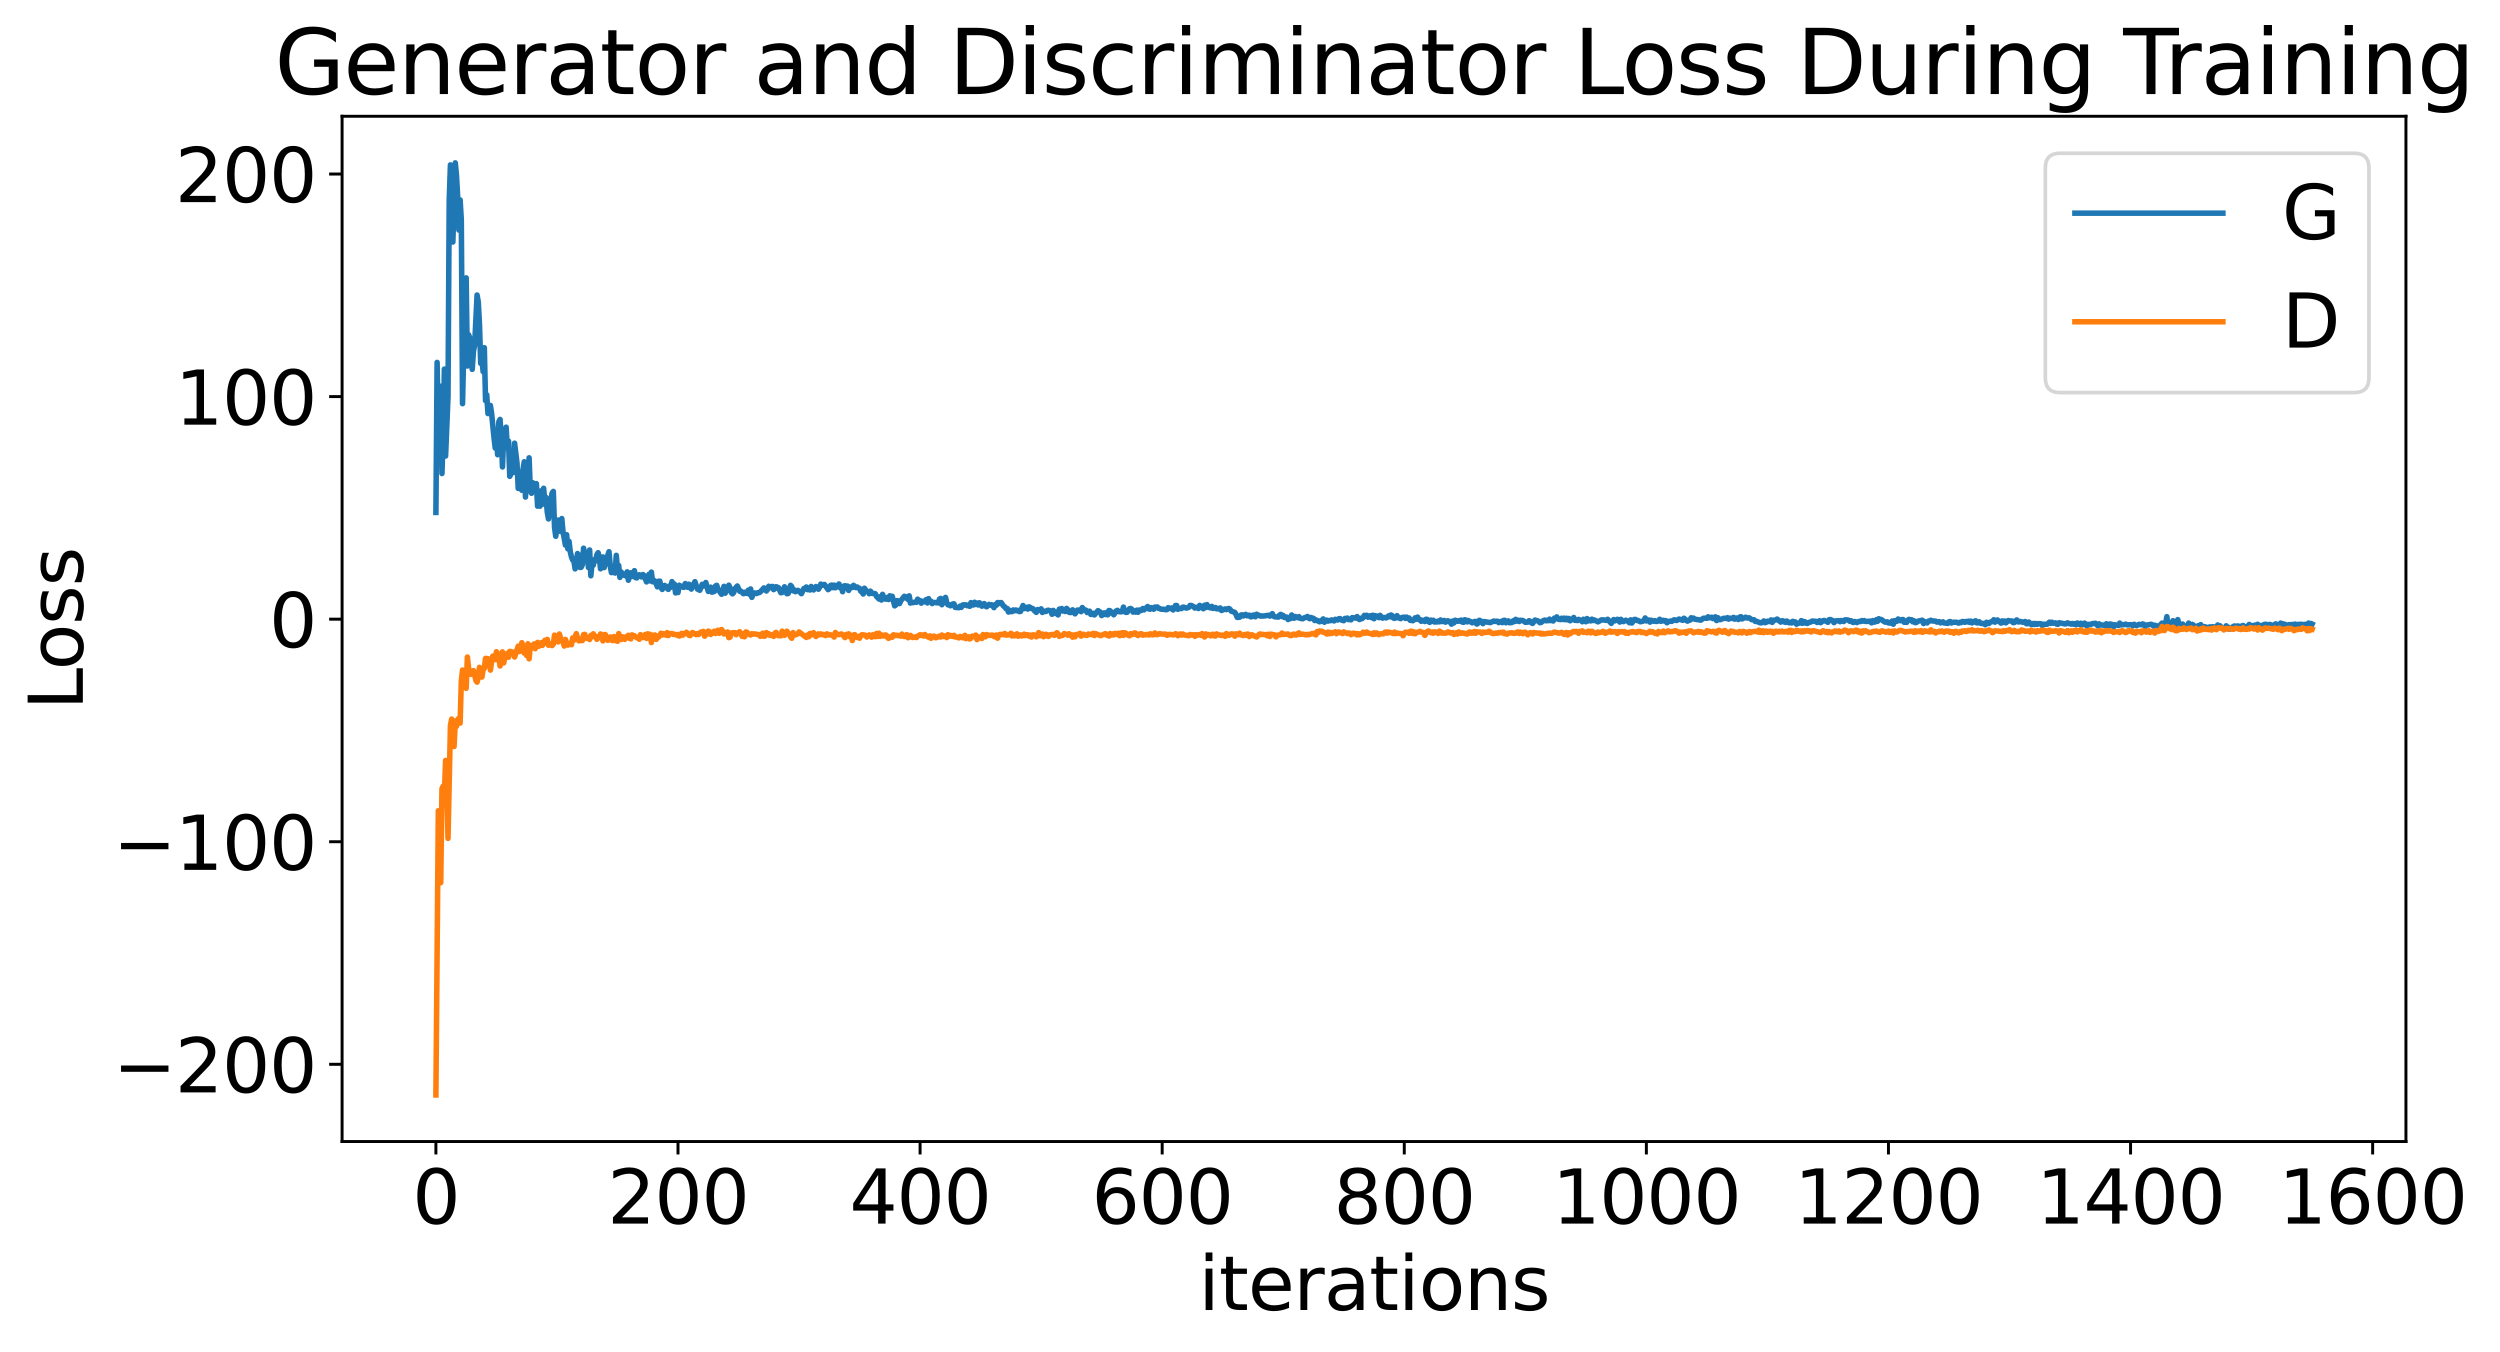 <?xml version="1.0" encoding="utf-8" standalone="no"?>
<!DOCTYPE svg PUBLIC "-//W3C//DTD SVG 1.1//EN"
  "http://www.w3.org/Graphics/SVG/1.1/DTD/svg11.dtd">
<svg xmlns:xlink="http://www.w3.org/1999/xlink" width="675.923pt" height="365.549pt" viewBox="0 0 675.923 365.549" xmlns="http://www.w3.org/2000/svg" version="1.1">
 <defs>
  <style type="text/css">*{stroke-linejoin: round; stroke-linecap: butt}</style>
 </defs>
 <g id="figure_1">
  <g id="patch_1">
   <path d="M 0 365.549 
L 675.923 365.549 
L 675.923 -0 
L 0 -0 
z
" style="fill: #ffffff"/>
  </g>
  <g id="axes_1">
   <g id="patch_2">
    <path d="M 92.491 308.636 
L 650.491 308.636 
L 650.491 31.436 
L 92.491 31.436 
z
" style="fill: #ffffff"/>
   </g>
   <g id="matplotlib.axis_1">
    <g id="xtick_1">
     <g id="line2d_1">
      <defs>
       <path id="mad7c4edc48" d="M 0 0 
L 0 3.5 
" style="stroke: #000000; stroke-width: 0.8"/>
      </defs>
      <g>
       <use xlink:href="#mad7c4edc48" x="117.854" y="308.636" style="stroke: #000000; stroke-width: 0.8"/>
      </g>
     </g>
     <g id="text_1">
      <!-- 0 -->
      <g transform="translate(111.492 330.833) scale(0.2 -0.2)">
       <defs>
        <path id="DejaVuSans-30" d="M 2034 4250 
Q 1547 4250 1301 3770 
Q 1056 3291 1056 2328 
Q 1056 1369 1301 889 
Q 1547 409 2034 409 
Q 2525 409 2770 889 
Q 3016 1369 3016 2328 
Q 3016 3291 2770 3770 
Q 2525 4250 2034 4250 
z
M 2034 4750 
Q 2819 4750 3233 4129 
Q 3647 3509 3647 2328 
Q 3647 1150 3233 529 
Q 2819 -91 2034 -91 
Q 1250 -91 836 529 
Q 422 1150 422 2328 
Q 422 3509 836 4129 
Q 1250 4750 2034 4750 
z
" transform="scale(0.016)"/>
       </defs>
       <use xlink:href="#DejaVuSans-30"/>
      </g>
     </g>
    </g>
    <g id="xtick_2">
     <g id="line2d_2">
      <g>
       <use xlink:href="#mad7c4edc48" x="183.309" y="308.636" style="stroke: #000000; stroke-width: 0.8"/>
      </g>
     </g>
     <g id="text_2">
      <!-- 200 -->
      <g transform="translate(164.221 330.833) scale(0.2 -0.2)">
       <defs>
        <path id="DejaVuSans-32" d="M 1228 531 
L 3431 531 
L 3431 0 
L 469 0 
L 469 531 
Q 828 903 1448 1529 
Q 2069 2156 2228 2338 
Q 2531 2678 2651 2914 
Q 2772 3150 2772 3378 
Q 2772 3750 2511 3984 
Q 2250 4219 1831 4219 
Q 1534 4219 1204 4116 
Q 875 4013 500 3803 
L 500 4441 
Q 881 4594 1212 4672 
Q 1544 4750 1819 4750 
Q 2544 4750 2975 4387 
Q 3406 4025 3406 3419 
Q 3406 3131 3298 2873 
Q 3191 2616 2906 2266 
Q 2828 2175 2409 1742 
Q 1991 1309 1228 531 
z
" transform="scale(0.016)"/>
       </defs>
       <use xlink:href="#DejaVuSans-32"/>
       <use xlink:href="#DejaVuSans-30" x="63.623"/>
       <use xlink:href="#DejaVuSans-30" x="127.246"/>
      </g>
     </g>
    </g>
    <g id="xtick_3">
     <g id="line2d_3">
      <g>
       <use xlink:href="#mad7c4edc48" x="248.763" y="308.636" style="stroke: #000000; stroke-width: 0.8"/>
      </g>
     </g>
     <g id="text_3">
      <!-- 400 -->
      <g transform="translate(229.676 330.833) scale(0.2 -0.2)">
       <defs>
        <path id="DejaVuSans-34" d="M 2419 4116 
L 825 1625 
L 2419 1625 
L 2419 4116 
z
M 2253 4666 
L 3047 4666 
L 3047 1625 
L 3713 1625 
L 3713 1100 
L 3047 1100 
L 3047 0 
L 2419 0 
L 2419 1100 
L 313 1100 
L 313 1709 
L 2253 4666 
z
" transform="scale(0.016)"/>
       </defs>
       <use xlink:href="#DejaVuSans-34"/>
       <use xlink:href="#DejaVuSans-30" x="63.623"/>
       <use xlink:href="#DejaVuSans-30" x="127.246"/>
      </g>
     </g>
    </g>
    <g id="xtick_4">
     <g id="line2d_4">
      <g>
       <use xlink:href="#mad7c4edc48" x="314.218" y="308.636" style="stroke: #000000; stroke-width: 0.8"/>
      </g>
     </g>
     <g id="text_4">
      <!-- 600 -->
      <g transform="translate(295.13 330.833) scale(0.2 -0.2)">
       <defs>
        <path id="DejaVuSans-36" d="M 2113 2584 
Q 1688 2584 1439 2293 
Q 1191 2003 1191 1497 
Q 1191 994 1439 701 
Q 1688 409 2113 409 
Q 2538 409 2786 701 
Q 3034 994 3034 1497 
Q 3034 2003 2786 2293 
Q 2538 2584 2113 2584 
z
M 3366 4563 
L 3366 3988 
Q 3128 4100 2886 4159 
Q 2644 4219 2406 4219 
Q 1781 4219 1451 3797 
Q 1122 3375 1075 2522 
Q 1259 2794 1537 2939 
Q 1816 3084 2150 3084 
Q 2853 3084 3261 2657 
Q 3669 2231 3669 1497 
Q 3669 778 3244 343 
Q 2819 -91 2113 -91 
Q 1303 -91 875 529 
Q 447 1150 447 2328 
Q 447 3434 972 4092 
Q 1497 4750 2381 4750 
Q 2619 4750 2861 4703 
Q 3103 4656 3366 4563 
z
" transform="scale(0.016)"/>
       </defs>
       <use xlink:href="#DejaVuSans-36"/>
       <use xlink:href="#DejaVuSans-30" x="63.623"/>
       <use xlink:href="#DejaVuSans-30" x="127.246"/>
      </g>
     </g>
    </g>
    <g id="xtick_5">
     <g id="line2d_5">
      <g>
       <use xlink:href="#mad7c4edc48" x="379.672" y="308.636" style="stroke: #000000; stroke-width: 0.8"/>
      </g>
     </g>
     <g id="text_5">
      <!-- 800 -->
      <g transform="translate(360.585 330.833) scale(0.2 -0.2)">
       <defs>
        <path id="DejaVuSans-38" d="M 2034 2216 
Q 1584 2216 1326 1975 
Q 1069 1734 1069 1313 
Q 1069 891 1326 650 
Q 1584 409 2034 409 
Q 2484 409 2743 651 
Q 3003 894 3003 1313 
Q 3003 1734 2745 1975 
Q 2488 2216 2034 2216 
z
M 1403 2484 
Q 997 2584 770 2862 
Q 544 3141 544 3541 
Q 544 4100 942 4425 
Q 1341 4750 2034 4750 
Q 2731 4750 3128 4425 
Q 3525 4100 3525 3541 
Q 3525 3141 3298 2862 
Q 3072 2584 2669 2484 
Q 3125 2378 3379 2068 
Q 3634 1759 3634 1313 
Q 3634 634 3220 271 
Q 2806 -91 2034 -91 
Q 1263 -91 848 271 
Q 434 634 434 1313 
Q 434 1759 690 2068 
Q 947 2378 1403 2484 
z
M 1172 3481 
Q 1172 3119 1398 2916 
Q 1625 2713 2034 2713 
Q 2441 2713 2670 2916 
Q 2900 3119 2900 3481 
Q 2900 3844 2670 4047 
Q 2441 4250 2034 4250 
Q 1625 4250 1398 4047 
Q 1172 3844 1172 3481 
z
" transform="scale(0.016)"/>
       </defs>
       <use xlink:href="#DejaVuSans-38"/>
       <use xlink:href="#DejaVuSans-30" x="63.623"/>
       <use xlink:href="#DejaVuSans-30" x="127.246"/>
      </g>
     </g>
    </g>
    <g id="xtick_6">
     <g id="line2d_6">
      <g>
       <use xlink:href="#mad7c4edc48" x="445.127" y="308.636" style="stroke: #000000; stroke-width: 0.8"/>
      </g>
     </g>
     <g id="text_6">
      <!-- 1000 -->
      <g transform="translate(419.677 330.833) scale(0.2 -0.2)">
       <defs>
        <path id="DejaVuSans-31" d="M 794 531 
L 1825 531 
L 1825 4091 
L 703 3866 
L 703 4441 
L 1819 4666 
L 2450 4666 
L 2450 531 
L 3481 531 
L 3481 0 
L 794 0 
L 794 531 
z
" transform="scale(0.016)"/>
       </defs>
       <use xlink:href="#DejaVuSans-31"/>
       <use xlink:href="#DejaVuSans-30" x="63.623"/>
       <use xlink:href="#DejaVuSans-30" x="127.246"/>
       <use xlink:href="#DejaVuSans-30" x="190.869"/>
      </g>
     </g>
    </g>
    <g id="xtick_7">
     <g id="line2d_7">
      <g>
       <use xlink:href="#mad7c4edc48" x="510.582" y="308.636" style="stroke: #000000; stroke-width: 0.8"/>
      </g>
     </g>
     <g id="text_7">
      <!-- 1200 -->
      <g transform="translate(485.132 330.833) scale(0.2 -0.2)">
       <use xlink:href="#DejaVuSans-31"/>
       <use xlink:href="#DejaVuSans-32" x="63.623"/>
       <use xlink:href="#DejaVuSans-30" x="127.246"/>
       <use xlink:href="#DejaVuSans-30" x="190.869"/>
      </g>
     </g>
    </g>
    <g id="xtick_8">
     <g id="line2d_8">
      <g>
       <use xlink:href="#mad7c4edc48" x="576.036" y="308.636" style="stroke: #000000; stroke-width: 0.8"/>
      </g>
     </g>
     <g id="text_8">
      <!-- 1400 -->
      <g transform="translate(550.586 330.833) scale(0.2 -0.2)">
       <use xlink:href="#DejaVuSans-31"/>
       <use xlink:href="#DejaVuSans-34" x="63.623"/>
       <use xlink:href="#DejaVuSans-30" x="127.246"/>
       <use xlink:href="#DejaVuSans-30" x="190.869"/>
      </g>
     </g>
    </g>
    <g id="xtick_9">
     <g id="line2d_9">
      <g>
       <use xlink:href="#mad7c4edc48" x="641.491" y="308.636" style="stroke: #000000; stroke-width: 0.8"/>
      </g>
     </g>
     <g id="text_9">
      <!-- 1600 -->
      <g transform="translate(616.041 330.833) scale(0.2 -0.2)">
       <use xlink:href="#DejaVuSans-31"/>
       <use xlink:href="#DejaVuSans-36" x="63.623"/>
       <use xlink:href="#DejaVuSans-30" x="127.246"/>
       <use xlink:href="#DejaVuSans-30" x="190.869"/>
      </g>
     </g>
    </g>
    <g id="text_10">
     <!-- iterations -->
     <g transform="translate(324.036 354.189) scale(0.2 -0.2)">
      <defs>
       <path id="DejaVuSans-69" d="M 603 3500 
L 1178 3500 
L 1178 0 
L 603 0 
L 603 3500 
z
M 603 4863 
L 1178 4863 
L 1178 4134 
L 603 4134 
L 603 4863 
z
" transform="scale(0.016)"/>
       <path id="DejaVuSans-74" d="M 1172 4494 
L 1172 3500 
L 2356 3500 
L 2356 3053 
L 1172 3053 
L 1172 1153 
Q 1172 725 1289 603 
Q 1406 481 1766 481 
L 2356 481 
L 2356 0 
L 1766 0 
Q 1100 0 847 248 
Q 594 497 594 1153 
L 594 3053 
L 172 3053 
L 172 3500 
L 594 3500 
L 594 4494 
L 1172 4494 
z
" transform="scale(0.016)"/>
       <path id="DejaVuSans-65" d="M 3597 1894 
L 3597 1613 
L 953 1613 
Q 991 1019 1311 708 
Q 1631 397 2203 397 
Q 2534 397 2845 478 
Q 3156 559 3463 722 
L 3463 178 
Q 3153 47 2828 -22 
Q 2503 -91 2169 -91 
Q 1331 -91 842 396 
Q 353 884 353 1716 
Q 353 2575 817 3079 
Q 1281 3584 2069 3584 
Q 2775 3584 3186 3129 
Q 3597 2675 3597 1894 
z
M 3022 2063 
Q 3016 2534 2758 2815 
Q 2500 3097 2075 3097 
Q 1594 3097 1305 2825 
Q 1016 2553 972 2059 
L 3022 2063 
z
" transform="scale(0.016)"/>
       <path id="DejaVuSans-72" d="M 2631 2963 
Q 2534 3019 2420 3045 
Q 2306 3072 2169 3072 
Q 1681 3072 1420 2755 
Q 1159 2438 1159 1844 
L 1159 0 
L 581 0 
L 581 3500 
L 1159 3500 
L 1159 2956 
Q 1341 3275 1631 3429 
Q 1922 3584 2338 3584 
Q 2397 3584 2469 3576 
Q 2541 3569 2628 3553 
L 2631 2963 
z
" transform="scale(0.016)"/>
       <path id="DejaVuSans-61" d="M 2194 1759 
Q 1497 1759 1228 1600 
Q 959 1441 959 1056 
Q 959 750 1161 570 
Q 1363 391 1709 391 
Q 2188 391 2477 730 
Q 2766 1069 2766 1631 
L 2766 1759 
L 2194 1759 
z
M 3341 1997 
L 3341 0 
L 2766 0 
L 2766 531 
Q 2569 213 2275 61 
Q 1981 -91 1556 -91 
Q 1019 -91 701 211 
Q 384 513 384 1019 
Q 384 1609 779 1909 
Q 1175 2209 1959 2209 
L 2766 2209 
L 2766 2266 
Q 2766 2663 2505 2880 
Q 2244 3097 1772 3097 
Q 1472 3097 1187 3025 
Q 903 2953 641 2809 
L 641 3341 
Q 956 3463 1253 3523 
Q 1550 3584 1831 3584 
Q 2591 3584 2966 3190 
Q 3341 2797 3341 1997 
z
" transform="scale(0.016)"/>
       <path id="DejaVuSans-6f" d="M 1959 3097 
Q 1497 3097 1228 2736 
Q 959 2375 959 1747 
Q 959 1119 1226 758 
Q 1494 397 1959 397 
Q 2419 397 2687 759 
Q 2956 1122 2956 1747 
Q 2956 2369 2687 2733 
Q 2419 3097 1959 3097 
z
M 1959 3584 
Q 2709 3584 3137 3096 
Q 3566 2609 3566 1747 
Q 3566 888 3137 398 
Q 2709 -91 1959 -91 
Q 1206 -91 779 398 
Q 353 888 353 1747 
Q 353 2609 779 3096 
Q 1206 3584 1959 3584 
z
" transform="scale(0.016)"/>
       <path id="DejaVuSans-6e" d="M 3513 2113 
L 3513 0 
L 2938 0 
L 2938 2094 
Q 2938 2591 2744 2837 
Q 2550 3084 2163 3084 
Q 1697 3084 1428 2787 
Q 1159 2491 1159 1978 
L 1159 0 
L 581 0 
L 581 3500 
L 1159 3500 
L 1159 2956 
Q 1366 3272 1645 3428 
Q 1925 3584 2291 3584 
Q 2894 3584 3203 3211 
Q 3513 2838 3513 2113 
z
" transform="scale(0.016)"/>
       <path id="DejaVuSans-73" d="M 2834 3397 
L 2834 2853 
Q 2591 2978 2328 3040 
Q 2066 3103 1784 3103 
Q 1356 3103 1142 2972 
Q 928 2841 928 2578 
Q 928 2378 1081 2264 
Q 1234 2150 1697 2047 
L 1894 2003 
Q 2506 1872 2764 1633 
Q 3022 1394 3022 966 
Q 3022 478 2636 193 
Q 2250 -91 1575 -91 
Q 1294 -91 989 -36 
Q 684 19 347 128 
L 347 722 
Q 666 556 975 473 
Q 1284 391 1588 391 
Q 1994 391 2212 530 
Q 2431 669 2431 922 
Q 2431 1156 2273 1281 
Q 2116 1406 1581 1522 
L 1381 1569 
Q 847 1681 609 1914 
Q 372 2147 372 2553 
Q 372 3047 722 3315 
Q 1072 3584 1716 3584 
Q 2034 3584 2315 3537 
Q 2597 3491 2834 3397 
z
" transform="scale(0.016)"/>
      </defs>
      <use xlink:href="#DejaVuSans-69"/>
      <use xlink:href="#DejaVuSans-74" x="27.783"/>
      <use xlink:href="#DejaVuSans-65" x="66.992"/>
      <use xlink:href="#DejaVuSans-72" x="128.516"/>
      <use xlink:href="#DejaVuSans-61" x="169.629"/>
      <use xlink:href="#DejaVuSans-74" x="230.908"/>
      <use xlink:href="#DejaVuSans-69" x="270.117"/>
      <use xlink:href="#DejaVuSans-6f" x="297.9"/>
      <use xlink:href="#DejaVuSans-6e" x="359.082"/>
      <use xlink:href="#DejaVuSans-73" x="422.461"/>
     </g>
    </g>
   </g>
   <g id="matplotlib.axis_2">
    <g id="ytick_1">
     <g id="line2d_10">
      <defs>
       <path id="mcfe85e43ce" d="M 0 0 
L -3.5 0 
" style="stroke: #000000; stroke-width: 0.8"/>
      </defs>
      <g>
       <use xlink:href="#mcfe85e43ce" x="92.491" y="287.754" style="stroke: #000000; stroke-width: 0.8"/>
      </g>
     </g>
     <g id="text_11">
      <!-- −200 -->
      <g transform="translate(30.556 295.353) scale(0.2 -0.2)">
       <defs>
        <path id="DejaVuSans-2212" d="M 678 2272 
L 4684 2272 
L 4684 1741 
L 678 1741 
L 678 2272 
z
" transform="scale(0.016)"/>
       </defs>
       <use xlink:href="#DejaVuSans-2212"/>
       <use xlink:href="#DejaVuSans-32" x="83.789"/>
       <use xlink:href="#DejaVuSans-30" x="147.412"/>
       <use xlink:href="#DejaVuSans-30" x="211.035"/>
      </g>
     </g>
    </g>
    <g id="ytick_2">
     <g id="line2d_11">
      <g>
       <use xlink:href="#mcfe85e43ce" x="92.491" y="227.578" style="stroke: #000000; stroke-width: 0.8"/>
      </g>
     </g>
     <g id="text_12">
      <!-- −100 -->
      <g transform="translate(30.556 235.177) scale(0.2 -0.2)">
       <use xlink:href="#DejaVuSans-2212"/>
       <use xlink:href="#DejaVuSans-31" x="83.789"/>
       <use xlink:href="#DejaVuSans-30" x="147.412"/>
       <use xlink:href="#DejaVuSans-30" x="211.035"/>
      </g>
     </g>
    </g>
    <g id="ytick_3">
     <g id="line2d_12">
      <g>
       <use xlink:href="#mcfe85e43ce" x="92.491" y="167.403" style="stroke: #000000; stroke-width: 0.8"/>
      </g>
     </g>
     <g id="text_13">
      <!-- 0 -->
      <g transform="translate(72.766 175.001) scale(0.2 -0.2)">
       <use xlink:href="#DejaVuSans-30"/>
      </g>
     </g>
    </g>
    <g id="ytick_4">
     <g id="line2d_13">
      <g>
       <use xlink:href="#mcfe85e43ce" x="92.491" y="107.227" style="stroke: #000000; stroke-width: 0.8"/>
      </g>
     </g>
     <g id="text_14">
      <!-- 100 -->
      <g transform="translate(47.316 114.825) scale(0.2 -0.2)">
       <use xlink:href="#DejaVuSans-31"/>
       <use xlink:href="#DejaVuSans-30" x="63.623"/>
       <use xlink:href="#DejaVuSans-30" x="127.246"/>
      </g>
     </g>
    </g>
    <g id="ytick_5">
     <g id="line2d_14">
      <g>
       <use xlink:href="#mcfe85e43ce" x="92.491" y="47.051" style="stroke: #000000; stroke-width: 0.8"/>
      </g>
     </g>
     <g id="text_15">
      <!-- 200 -->
      <g transform="translate(47.316 54.649) scale(0.2 -0.2)">
       <use xlink:href="#DejaVuSans-32"/>
       <use xlink:href="#DejaVuSans-30" x="63.623"/>
       <use xlink:href="#DejaVuSans-30" x="127.246"/>
      </g>
     </g>
    </g>
    <g id="text_16">
     <!-- Loss -->
     <g transform="translate(22.397 191.971) rotate(-90) scale(0.2 -0.2)">
      <defs>
       <path id="DejaVuSans-4c" d="M 628 4666 
L 1259 4666 
L 1259 531 
L 3531 531 
L 3531 0 
L 628 0 
L 628 4666 
z
" transform="scale(0.016)"/>
      </defs>
      <use xlink:href="#DejaVuSans-4c"/>
      <use xlink:href="#DejaVuSans-6f" x="53.963"/>
      <use xlink:href="#DejaVuSans-73" x="115.145"/>
      <use xlink:href="#DejaVuSans-73" x="167.244"/>
     </g>
    </g>
   </g>
   <g id="line2d_15">
    <path d="M 117.854 138.539 
L 118.182 97.983 
L 118.509 117.084 
L 118.836 121.777 
L 119.163 104.436 
L 119.491 128.02 
L 119.818 117.919 
L 120.145 99.793 
L 120.472 123.303 
L 121.127 107.216 
L 121.454 54.185 
L 121.782 44.587 
L 122.109 50.208 
L 122.436 65.432 
L 123.091 44.036 
L 123.418 47.426 
L 123.745 53.256 
L 124.072 62.202 
L 124.4 54.059 
L 124.727 59.456 
L 125.054 109.141 
L 125.382 94.806 
L 125.709 87.783 
L 126.036 75.134 
L 126.363 98.959 
L 126.691 90.513 
L 127.018 91.354 
L 127.345 94.308 
L 127.672 99.862 
L 128 94.958 
L 128.327 93.356 
L 128.982 79.769 
L 129.309 81.626 
L 129.636 87.639 
L 129.963 98.248 
L 130.291 97.026 
L 130.618 100.471 
L 130.945 94.01 
L 131.272 108.302 
L 131.6 106.746 
L 131.927 111.814 
L 132.254 111.322 
L 132.582 109.61 
L 132.909 111.733 
L 133.563 118.313 
L 133.891 121.129 
L 134.218 118.244 
L 134.545 122.94 
L 134.872 114.006 
L 135.2 113.402 
L 135.527 118.337 
L 135.854 126.248 
L 136.182 117.706 
L 136.509 118.938 
L 136.836 115.502 
L 137.163 121.087 
L 137.491 119.268 
L 137.818 128.786 
L 138.145 128.141 
L 138.472 126.98 
L 138.8 127.736 
L 139.127 119.825 
L 139.782 125.23 
L 140.109 132.061 
L 140.436 127.742 
L 140.763 128.727 
L 141.091 132.552 
L 141.418 126.842 
L 141.745 124.849 
L 142.072 134.387 
L 142.4 128.838 
L 142.727 132.135 
L 143.054 123.785 
L 143.382 132.617 
L 143.709 133.362 
L 144.036 130.522 
L 144.363 132.295 
L 144.691 130.882 
L 145.018 130.761 
L 145.345 136.852 
L 145.672 133.133 
L 146 136.862 
L 146.327 132.688 
L 146.654 136.324 
L 146.982 132.024 
L 147.309 135.652 
L 147.636 134.504 
L 147.963 138.447 
L 148.291 140.303 
L 148.618 137.326 
L 149.272 133.291 
L 149.6 132.867 
L 149.927 142.596 
L 150.254 144.986 
L 150.909 140.61 
L 151.236 141.5 
L 151.563 143.686 
L 151.891 140.21 
L 152.218 143.748 
L 152.872 147.376 
L 153.2 144.567 
L 153.527 148.385 
L 153.854 146.372 
L 154.182 149.178 
L 154.509 150.584 
L 154.836 151.429 
L 155.163 151.652 
L 155.491 153.807 
L 156.145 149.661 
L 156.472 150.094 
L 156.8 153.424 
L 157.127 153.379 
L 157.454 152.69 
L 157.782 148.222 
L 158.109 149.948 
L 158.436 150.802 
L 158.763 149.496 
L 159.091 153.426 
L 159.418 148.701 
L 159.745 155.673 
L 160.072 152.271 
L 160.4 152.812 
L 160.727 151.283 
L 161.054 151.619 
L 161.382 149.972 
L 161.709 149.445 
L 162.036 150.678 
L 162.363 153.783 
L 162.691 152.701 
L 163.018 150.581 
L 163.345 153.45 
L 164 151.134 
L 164.654 149.175 
L 164.982 152.921 
L 165.309 154.822 
L 165.636 154.123 
L 165.963 154.66 
L 166.291 154.936 
L 166.618 150.153 
L 166.945 153.838 
L 167.272 152.878 
L 167.6 156.118 
L 167.927 154.619 
L 168.254 155.286 
L 168.582 155.509 
L 168.909 155.203 
L 169.236 155.733 
L 169.563 154.611 
L 169.891 156.869 
L 170.545 154.867 
L 170.872 155.847 
L 171.2 155.562 
L 171.527 154.292 
L 171.854 156.187 
L 172.182 156.245 
L 172.509 155.716 
L 172.836 155.403 
L 173.491 155.993 
L 173.818 155.337 
L 174.145 155.62 
L 174.8 157.322 
L 175.127 156.929 
L 175.454 155.284 
L 175.782 157.054 
L 176.109 154.68 
L 176.436 157.292 
L 176.763 156.903 
L 177.091 157.113 
L 177.745 158.666 
L 178.072 157.141 
L 178.4 157.121 
L 178.727 158.853 
L 179.054 159.363 
L 179.382 158.408 
L 179.709 158.278 
L 180.036 158.768 
L 180.691 159.348 
L 181.018 158.402 
L 181.345 158.777 
L 181.672 157.26 
L 182 157.81 
L 182.327 157.906 
L 182.654 160.305 
L 182.982 159.276 
L 183.309 160.198 
L 183.636 158.223 
L 183.963 158.654 
L 184.291 158.487 
L 184.618 158.748 
L 184.945 158.791 
L 185.272 157.779 
L 185.927 158.768 
L 186.254 157.955 
L 186.582 158.884 
L 186.909 159.266 
L 187.236 158.167 
L 187.563 157.931 
L 187.891 157.269 
L 188.545 159.246 
L 189.2 159.591 
L 189.854 157.983 
L 190.182 158.461 
L 190.509 158.243 
L 190.836 157.492 
L 191.491 159.898 
L 191.818 159.523 
L 192.145 158.755 
L 192.472 160.103 
L 193.127 159.912 
L 193.454 158.429 
L 193.782 158.257 
L 194.109 159.28 
L 195.091 160.666 
L 195.745 158.532 
L 196.072 160.376 
L 196.4 159.593 
L 196.727 159.597 
L 197.054 158.213 
L 197.382 158.965 
L 197.709 160.222 
L 198.036 160.554 
L 198.363 160.235 
L 198.691 159.19 
L 199.345 158.435 
L 200 159.869 
L 200.327 159.835 
L 200.982 160.513 
L 201.309 160.133 
L 201.636 160.426 
L 201.963 160.383 
L 202.291 159.592 
L 202.618 160.667 
L 202.945 159.24 
L 203.272 161.505 
L 203.6 160.711 
L 203.927 160.321 
L 204.254 160.335 
L 204.582 160.478 
L 204.909 160.244 
L 205.236 160.241 
L 205.563 160.04 
L 206.545 158.952 
L 206.872 159.199 
L 207.2 159.781 
L 207.527 159.367 
L 207.854 158.508 
L 208.182 158.913 
L 208.509 158.654 
L 208.836 158.552 
L 209.163 159.41 
L 209.491 159.176 
L 209.818 158.625 
L 210.472 158.893 
L 211.127 160.264 
L 211.454 160.202 
L 212.109 158.651 
L 212.436 159.289 
L 212.763 160.521 
L 213.091 160.457 
L 213.745 158.258 
L 214.072 158.619 
L 214.4 159.745 
L 214.727 159.485 
L 215.054 159.978 
L 215.382 159.721 
L 215.709 159.612 
L 216.036 159.842 
L 216.691 160.511 
L 217.345 159.111 
L 217.672 159.04 
L 218 158.709 
L 218.327 159.419 
L 218.654 159.173 
L 218.982 159.519 
L 219.309 158.566 
L 219.963 159.5 
L 220.618 158.587 
L 220.945 158.812 
L 221.272 159.308 
L 221.6 158.762 
L 221.927 157.928 
L 222.254 158.267 
L 222.582 158.073 
L 222.909 158.024 
L 223.891 159.418 
L 224.218 159.163 
L 224.545 158.305 
L 224.872 158.182 
L 225.2 158.872 
L 225.527 158.208 
L 225.854 158.92 
L 226.182 158.308 
L 226.509 158.615 
L 226.836 157.896 
L 227.163 158.924 
L 227.491 158.601 
L 227.818 159.982 
L 228.145 158.453 
L 228.472 158.365 
L 228.8 158.532 
L 229.127 158.448 
L 229.454 159.631 
L 229.782 158.703 
L 230.436 158.844 
L 230.763 158.262 
L 231.418 158.876 
L 231.745 158.705 
L 232.072 158.966 
L 232.4 159.071 
L 232.727 159.87 
L 233.054 159.975 
L 233.382 160.597 
L 233.709 159.038 
L 234.363 159.919 
L 234.691 159.97 
L 235.018 160.526 
L 235.345 159.829 
L 235.672 160.373 
L 236 160.47 
L 236.327 160.441 
L 236.654 160.545 
L 236.982 161.243 
L 237.636 161.952 
L 237.963 161.344 
L 238.291 162.231 
L 238.618 160.694 
L 238.945 161.53 
L 239.272 161.958 
L 239.6 161.982 
L 239.927 161.531 
L 240.254 162.092 
L 240.582 161.08 
L 240.909 161.421 
L 241.236 161.22 
L 241.891 163.802 
L 242.218 163.544 
L 242.545 162.375 
L 242.872 162.51 
L 243.2 163.185 
L 243.527 162.45 
L 244.509 161.217 
L 244.836 161.664 
L 245.163 161.362 
L 245.491 162.076 
L 245.818 161.103 
L 246.145 163.051 
L 246.472 162.818 
L 246.8 162.946 
L 247.454 162.764 
L 247.782 162.839 
L 248.109 162.001 
L 248.436 162.599 
L 248.763 162.379 
L 249.091 163.076 
L 249.418 162.572 
L 249.745 162.729 
L 250.072 162.591 
L 250.4 162.127 
L 250.727 163.019 
L 251.054 161.85 
L 251.382 162.626 
L 251.709 162.543 
L 252.036 163.184 
L 252.363 162.865 
L 253.345 162.965 
L 253.672 163.004 
L 254 161.982 
L 254.327 161.8 
L 254.654 163.498 
L 255.636 161.527 
L 255.963 162.915 
L 256.291 163.519 
L 256.618 163.511 
L 256.945 163.78 
L 257.6 163.292 
L 257.927 163.262 
L 258.254 164.21 
L 259.236 164.299 
L 259.563 163.884 
L 259.891 164.215 
L 260.218 163.611 
L 260.545 163.509 
L 260.872 163.62 
L 261.2 163.518 
L 261.527 163.763 
L 261.854 163.683 
L 262.182 163.928 
L 262.509 162.938 
L 262.836 163.559 
L 263.163 163.57 
L 263.491 162.838 
L 263.818 163.419 
L 264.145 163.034 
L 264.472 163.561 
L 264.8 162.975 
L 265.127 163.228 
L 265.454 163.897 
L 266.109 163.201 
L 266.436 163.884 
L 266.763 164.051 
L 267.418 163.417 
L 267.745 163.618 
L 268.072 163.502 
L 268.4 163.762 
L 268.727 164.288 
L 269.054 163.466 
L 269.382 163.625 
L 269.709 162.928 
L 270.036 162.925 
L 270.363 163.155 
L 270.691 162.914 
L 271.345 163.9 
L 271.672 164.078 
L 272 164.575 
L 272.327 164.524 
L 272.654 165.479 
L 272.982 165.01 
L 273.309 165.364 
L 273.636 165.356 
L 273.963 164.91 
L 274.291 165.135 
L 274.618 164.924 
L 274.945 165.119 
L 275.272 165.027 
L 275.6 165.353 
L 275.927 165.298 
L 276.582 163.714 
L 276.909 164.55 
L 277.563 164.199 
L 277.891 164.676 
L 278.218 164.071 
L 278.545 164.223 
L 278.872 164.528 
L 279.2 164.518 
L 279.854 165.292 
L 280.182 165.561 
L 280.509 164.811 
L 280.836 164.988 
L 281.163 164.924 
L 281.491 164.615 
L 281.818 165.584 
L 282.145 165.212 
L 282.472 165.334 
L 282.8 165.324 
L 283.127 165.041 
L 283.454 164.979 
L 284.109 165.2 
L 284.436 166.08 
L 284.763 165.036 
L 285.091 165.603 
L 285.418 165.865 
L 285.745 165.443 
L 286.072 166.256 
L 286.4 164.694 
L 286.727 164.671 
L 287.054 164.526 
L 287.382 165.217 
L 287.709 164.913 
L 288.036 165.326 
L 288.363 164.489 
L 288.691 164.821 
L 289.018 165.525 
L 289.345 165.617 
L 289.672 165.577 
L 290 164.875 
L 290.654 165.962 
L 291.309 164.945 
L 291.636 165.134 
L 291.963 164.886 
L 292.291 165.37 
L 292.618 164.272 
L 293.272 165.001 
L 293.6 164.976 
L 293.927 165.602 
L 294.254 165.48 
L 294.582 165.238 
L 294.909 166.108 
L 295.236 166.104 
L 295.563 165.822 
L 295.891 166.257 
L 296.545 165.47 
L 296.872 165.098 
L 297.527 165.535 
L 297.854 166.429 
L 298.509 165.722 
L 298.836 166.144 
L 299.163 165.615 
L 299.491 166.228 
L 299.818 165.062 
L 300.145 165.144 
L 300.472 165.761 
L 300.8 165.562 
L 301.127 166.217 
L 301.782 165.184 
L 302.109 165.019 
L 302.436 165.361 
L 303.091 165.419 
L 303.418 165.36 
L 303.745 164.137 
L 304.072 165.344 
L 304.4 165.572 
L 304.727 165.546 
L 305.382 164.592 
L 305.709 164.513 
L 306.036 164.747 
L 306.363 165.494 
L 306.691 165.14 
L 307.018 165.495 
L 307.345 164.968 
L 307.672 165.539 
L 308 164.925 
L 308.327 165.093 
L 308.654 164.996 
L 308.982 164.524 
L 309.309 164.887 
L 309.636 164.478 
L 309.963 164.372 
L 310.291 163.988 
L 310.618 164.645 
L 310.945 164.71 
L 311.272 164.279 
L 311.927 164.713 
L 312.254 164.129 
L 312.582 164.2 
L 312.909 164.097 
L 313.236 164.487 
L 313.563 164.528 
L 313.891 164.707 
L 314.872 164.761 
L 315.2 164.851 
L 315.527 164.799 
L 315.854 164.295 
L 316.182 164.534 
L 316.836 164.375 
L 317.163 164.912 
L 317.491 164.568 
L 317.818 163.712 
L 318.145 163.72 
L 318.472 164.738 
L 318.8 164.511 
L 319.454 164.529 
L 319.782 164.159 
L 320.109 164.156 
L 320.763 164.417 
L 321.418 164.201 
L 321.745 163.69 
L 322.072 163.689 
L 322.727 164.022 
L 323.054 164.401 
L 323.709 164.158 
L 324.036 164.518 
L 324.363 163.676 
L 324.691 163.979 
L 325.018 164.114 
L 325.345 164.586 
L 325.672 163.636 
L 326 164.266 
L 326.327 163.463 
L 326.654 164.147 
L 327.309 164.36 
L 327.636 163.949 
L 327.963 164.5 
L 328.291 164.439 
L 328.618 164.259 
L 328.945 164.612 
L 329.272 164.475 
L 329.6 164.663 
L 329.927 164.385 
L 330.254 165.05 
L 331.236 164.639 
L 331.563 164.819 
L 331.891 164.597 
L 332.218 164.517 
L 332.545 164.689 
L 332.872 165.222 
L 333.854 165.574 
L 334.182 166.125 
L 334.509 166.925 
L 335.163 166.875 
L 335.491 166.326 
L 335.818 166.216 
L 336.145 166.538 
L 336.8 166.109 
L 337.127 166.487 
L 337.782 166.322 
L 338.109 166.749 
L 338.436 166.74 
L 338.763 166.314 
L 339.091 166.295 
L 339.418 166.755 
L 339.745 166.073 
L 340.4 166.394 
L 340.727 166.549 
L 341.709 166.549 
L 342.363 166.437 
L 343.018 166.349 
L 343.345 166.579 
L 344 165.911 
L 344.327 166.6 
L 344.654 166.763 
L 345.636 166.837 
L 345.963 166.293 
L 346.291 166.114 
L 346.618 166.705 
L 346.945 166.405 
L 347.272 166.949 
L 347.927 166.846 
L 348.254 167.496 
L 348.582 167.107 
L 348.909 167.269 
L 349.236 166.27 
L 349.563 167.076 
L 349.891 167.151 
L 350.218 166.691 
L 350.872 167.016 
L 351.2 166.722 
L 351.527 167.172 
L 352.182 167.301 
L 352.836 166.953 
L 353.163 166.91 
L 353.491 166.668 
L 353.818 167.128 
L 354.145 167.288 
L 354.472 166.953 
L 354.8 167.166 
L 355.127 167.177 
L 355.454 167.777 
L 355.782 167.588 
L 356.763 168.113 
L 357.091 167.814 
L 357.418 167.966 
L 357.745 167.338 
L 358.072 168.232 
L 358.4 167.864 
L 358.727 167.665 
L 359.054 167.931 
L 359.382 167.765 
L 359.709 167.801 
L 360.036 167.605 
L 360.691 167.877 
L 361.018 167.448 
L 361.345 167.595 
L 361.672 167.62 
L 362 167.277 
L 362.327 167.257 
L 362.654 167.622 
L 363.309 167.811 
L 363.636 167.202 
L 363.963 167.374 
L 364.291 167.109 
L 364.618 167.529 
L 364.945 167.446 
L 365.272 167.588 
L 365.6 166.986 
L 365.927 167.07 
L 366.254 167.02 
L 366.582 167.131 
L 366.909 166.706 
L 367.236 167.274 
L 367.563 167.499 
L 367.891 167.164 
L 368.218 167.278 
L 368.545 167.029 
L 368.872 166.381 
L 369.2 166.599 
L 369.527 166.362 
L 369.854 166.876 
L 370.509 166.486 
L 370.836 167.002 
L 371.163 166.339 
L 371.491 167.289 
L 371.818 166.476 
L 372.145 166.629 
L 372.472 166.578 
L 372.8 166.994 
L 373.127 166.374 
L 373.782 167.125 
L 374.109 166.973 
L 374.436 166.957 
L 374.763 167.065 
L 375.091 166.883 
L 375.418 166.515 
L 375.745 166.783 
L 376.072 166.27 
L 376.4 166.448 
L 376.727 167.097 
L 377.054 167.182 
L 377.382 167.032 
L 377.709 166.458 
L 378.036 167.014 
L 378.691 167.265 
L 379.018 166.955 
L 379.672 166.861 
L 380 167.201 
L 380.327 166.85 
L 380.654 167.223 
L 380.982 167.092 
L 381.309 167.732 
L 381.636 167.646 
L 381.963 167.831 
L 382.291 167.617 
L 382.618 167.044 
L 382.945 167.396 
L 383.272 166.842 
L 383.6 167.512 
L 383.927 167.504 
L 384.254 167.978 
L 384.582 167.672 
L 385.236 168.036 
L 385.563 167.421 
L 385.891 167.486 
L 386.218 168.077 
L 386.545 168.264 
L 386.872 167.663 
L 387.2 167.993 
L 387.527 167.702 
L 387.854 168.176 
L 388.182 168.068 
L 388.509 168.168 
L 388.836 167.917 
L 389.163 168.125 
L 389.491 167.618 
L 389.818 168.034 
L 390.145 168.013 
L 390.472 167.751 
L 390.8 168.214 
L 391.454 167.834 
L 391.782 168.107 
L 392.109 168.053 
L 392.436 168.754 
L 392.763 167.92 
L 393.091 168.418 
L 393.418 167.69 
L 394.072 167.981 
L 394.4 167.81 
L 394.727 167.962 
L 395.054 167.649 
L 395.382 168.199 
L 395.709 168.257 
L 396.036 167.565 
L 396.363 167.667 
L 396.691 168.135 
L 397.018 167.767 
L 397.345 168.069 
L 397.672 168.069 
L 398 168.376 
L 398.327 168.323 
L 398.654 168.046 
L 398.982 168.013 
L 399.309 168.729 
L 399.636 168.472 
L 399.963 167.711 
L 400.291 167.839 
L 400.945 168.608 
L 401.272 168.047 
L 402.909 168.339 
L 403.891 167.908 
L 404.218 167.997 
L 404.872 167.956 
L 405.2 168.335 
L 405.854 168.001 
L 406.182 168.34 
L 406.509 167.747 
L 406.836 167.712 
L 407.163 168.376 
L 407.818 167.865 
L 408.145 168.383 
L 408.8 168.289 
L 409.127 167.839 
L 409.454 168.052 
L 409.782 167.46 
L 410.109 167.931 
L 410.436 167.679 
L 410.763 168.034 
L 411.091 167.71 
L 411.745 167.771 
L 412.4 168.246 
L 413.054 168.2 
L 413.382 167.83 
L 413.709 167.958 
L 414.036 168.402 
L 414.363 168.554 
L 415.018 167.649 
L 416 167.955 
L 416.327 168.354 
L 416.654 168.307 
L 417.309 167.767 
L 417.636 167.658 
L 417.963 167.845 
L 418.291 167.687 
L 418.618 167.823 
L 418.945 167.392 
L 419.272 167.78 
L 419.6 167.686 
L 419.927 167.895 
L 420.254 167.139 
L 420.582 167.324 
L 420.909 166.796 
L 421.236 167.393 
L 421.891 167.521 
L 422.218 167.151 
L 422.545 167.495 
L 422.872 167.134 
L 423.2 167.55 
L 423.527 167.155 
L 423.854 167.588 
L 424.182 167.214 
L 424.509 167.838 
L 424.836 167.49 
L 425.163 167.506 
L 425.491 166.954 
L 425.818 167.729 
L 426.145 167.638 
L 426.472 167.782 
L 426.8 167.465 
L 427.127 167.646 
L 427.454 167.677 
L 427.782 168.103 
L 428.109 167.422 
L 428.763 168.101 
L 429.091 167.247 
L 429.418 167.872 
L 429.745 167.584 
L 430.072 167.868 
L 430.4 167.407 
L 430.727 167.776 
L 431.054 167.613 
L 432.036 168.13 
L 433.018 167.586 
L 433.672 167.629 
L 434.327 167.736 
L 434.654 167.44 
L 435.636 168.532 
L 436.291 167.513 
L 436.618 167.855 
L 437.272 167.452 
L 437.6 167.538 
L 437.927 168.189 
L 438.254 167.451 
L 438.582 167.977 
L 438.909 168.059 
L 439.563 167.691 
L 440.218 168.039 
L 440.545 168.366 
L 440.872 167.588 
L 441.2 168.449 
L 441.854 167.497 
L 442.182 167.476 
L 442.509 167.738 
L 442.836 167.756 
L 443.491 168.102 
L 444.145 167.974 
L 444.472 167.76 
L 444.8 167.084 
L 445.127 167.883 
L 445.454 167.615 
L 445.782 167.64 
L 446.109 168.206 
L 446.436 167.689 
L 447.091 167.965 
L 447.418 167.816 
L 447.745 168.023 
L 448.072 168.003 
L 448.4 167.825 
L 448.727 167.435 
L 449.054 167.986 
L 449.709 167.706 
L 450.036 167.931 
L 450.363 167.799 
L 450.691 168.376 
L 451.018 168.008 
L 451.345 168.025 
L 451.672 167.899 
L 452 167.988 
L 452.654 167.573 
L 453.309 167.763 
L 453.963 167.372 
L 454.618 167.598 
L 454.945 167.713 
L 455.272 167.16 
L 455.6 167.392 
L 455.927 167.769 
L 456.254 167.933 
L 456.582 167.72 
L 456.909 167.669 
L 457.236 167.029 
L 457.563 167.333 
L 457.891 167.119 
L 458.218 167.4 
L 459.854 167.671 
L 460.509 167.174 
L 461.163 167.124 
L 461.491 167.176 
L 461.818 166.765 
L 462.145 167.051 
L 462.8 166.885 
L 463.127 167.25 
L 463.782 166.773 
L 464.109 167.776 
L 464.436 167.004 
L 464.763 167.511 
L 465.091 167.55 
L 466.072 167.15 
L 466.727 167.213 
L 467.054 166.993 
L 467.382 167.392 
L 467.709 167.134 
L 468.363 167.218 
L 468.691 166.926 
L 469.018 167.402 
L 469.345 167.094 
L 469.672 167.136 
L 470 167.499 
L 470.327 166.855 
L 470.654 166.723 
L 470.982 167.338 
L 471.963 166.874 
L 472.291 167.081 
L 472.945 167.05 
L 473.6 167.537 
L 474.254 167.583 
L 474.582 168.017 
L 474.909 167.975 
L 475.891 168.396 
L 476.218 168.398 
L 476.545 168.231 
L 476.872 167.884 
L 477.2 168.346 
L 477.527 168.264 
L 477.854 167.955 
L 478.509 168.064 
L 478.836 167.618 
L 479.163 168.267 
L 479.491 167.692 
L 480.145 167.618 
L 480.472 167.379 
L 481.454 168.193 
L 481.782 167.845 
L 482.109 167.873 
L 482.436 168.18 
L 482.763 168.264 
L 483.091 167.911 
L 483.418 168.26 
L 483.745 168.391 
L 484.072 168.23 
L 484.4 168.429 
L 484.727 167.991 
L 485.054 168.294 
L 485.382 168.134 
L 485.709 168.749 
L 486.363 168.438 
L 486.691 168.444 
L 487.018 167.794 
L 487.345 168.526 
L 487.672 168.036 
L 488 168.096 
L 488.327 168.497 
L 488.654 168.55 
L 488.982 168.323 
L 489.636 168.139 
L 489.963 167.913 
L 490.945 167.988 
L 491.272 168.286 
L 491.6 168.185 
L 491.927 167.832 
L 492.254 168.356 
L 492.909 167.801 
L 493.236 167.76 
L 493.891 168.074 
L 494.218 168.245 
L 494.545 167.55 
L 494.872 167.504 
L 495.527 167.805 
L 495.854 168.332 
L 496.182 167.887 
L 497.163 167.815 
L 497.491 168.091 
L 497.818 167.768 
L 498.472 168.034 
L 498.8 167.61 
L 499.454 167.595 
L 499.782 167.692 
L 500.109 167.964 
L 500.436 167.815 
L 500.763 168.169 
L 501.091 168.299 
L 501.418 168.036 
L 502.072 168.317 
L 502.4 168.086 
L 502.727 168.001 
L 503.054 168.04 
L 503.382 167.787 
L 503.709 167.943 
L 504.036 167.8 
L 504.363 168.014 
L 505.018 168.001 
L 505.672 167.942 
L 506 168.398 
L 506.327 167.797 
L 506.654 168.207 
L 506.982 168.146 
L 507.309 167.552 
L 507.636 167.982 
L 507.963 167.286 
L 508.291 167.481 
L 508.618 167.486 
L 509.6 168.18 
L 509.927 168.231 
L 510.254 168.122 
L 510.582 168.416 
L 511.236 168.471 
L 511.563 167.922 
L 511.891 168.765 
L 512.218 167.813 
L 512.545 168.027 
L 512.872 167.967 
L 513.2 167.363 
L 513.527 167.674 
L 513.854 167.831 
L 514.182 167.541 
L 514.509 167.504 
L 514.836 168.248 
L 515.163 168.198 
L 515.491 168.271 
L 515.818 167.668 
L 516.145 167.451 
L 516.472 167.667 
L 516.8 167.545 
L 517.127 168.108 
L 517.454 167.823 
L 517.782 168.332 
L 518.109 168.314 
L 518.436 167.991 
L 519.091 167.827 
L 519.745 167.691 
L 520.072 168.581 
L 520.4 168.09 
L 521.054 168.406 
L 521.382 167.941 
L 521.709 167.921 
L 522.036 167.698 
L 522.363 167.88 
L 523.345 167.937 
L 523.672 168.188 
L 524.327 168.08 
L 524.654 168.41 
L 525.309 168.128 
L 525.636 168.428 
L 526.291 168.488 
L 526.618 168.542 
L 526.945 168.114 
L 527.272 168.043 
L 527.6 168.432 
L 527.927 168.259 
L 528.909 168.224 
L 529.563 168.471 
L 529.891 168.252 
L 530.218 168.338 
L 530.545 168.042 
L 530.872 168.052 
L 531.2 168.248 
L 531.527 168.034 
L 531.854 168.149 
L 532.182 167.945 
L 532.509 168.281 
L 532.836 167.928 
L 533.163 168.406 
L 533.491 168.259 
L 533.818 167.969 
L 534.145 167.844 
L 534.472 168.417 
L 534.8 168.394 
L 535.127 168.111 
L 535.454 168.5 
L 535.782 168.576 
L 536.436 168.551 
L 536.763 168.909 
L 537.091 168.248 
L 537.745 168.569 
L 538.072 168.216 
L 538.727 168.044 
L 539.054 167.569 
L 539.382 168.215 
L 540.036 167.617 
L 541.018 168.471 
L 541.345 167.873 
L 541.672 168.285 
L 542 167.907 
L 542.327 168.402 
L 542.982 167.764 
L 543.309 167.871 
L 543.963 167.907 
L 544.291 168.339 
L 544.618 168.301 
L 544.945 167.837 
L 545.272 167.615 
L 545.6 168.124 
L 545.927 168.156 
L 546.254 168.019 
L 546.909 168.249 
L 547.563 168.048 
L 547.891 168.638 
L 548.218 168.62 
L 548.545 168.187 
L 549.2 168.859 
L 549.527 168.83 
L 549.854 168.552 
L 550.182 168.844 
L 550.509 168.587 
L 550.836 168.796 
L 551.163 168.611 
L 551.818 168.651 
L 552.145 169.122 
L 552.472 168.775 
L 553.454 168.797 
L 554.109 168.214 
L 554.436 168.542 
L 554.763 168.226 
L 555.091 168.503 
L 555.745 168.408 
L 556.072 168.744 
L 556.4 168.8 
L 556.727 168.361 
L 558.363 168.713 
L 559.018 168.391 
L 559.345 168.621 
L 559.672 168.592 
L 560 168.742 
L 560.327 168.572 
L 560.654 168.774 
L 560.982 168.633 
L 561.309 168.898 
L 561.636 168.44 
L 562.291 168.854 
L 562.618 168.503 
L 562.945 168.854 
L 563.272 168.899 
L 563.6 168.465 
L 563.927 168.717 
L 564.254 169.272 
L 564.582 168.791 
L 565.236 168.871 
L 565.563 168.654 
L 566.545 168.514 
L 567.2 169.226 
L 567.527 168.669 
L 567.854 168.905 
L 568.182 168.996 
L 568.509 168.961 
L 569.163 169.191 
L 569.491 168.646 
L 569.818 169.441 
L 570.145 169.292 
L 570.472 168.703 
L 571.127 168.854 
L 571.454 169.486 
L 571.782 168.915 
L 572.763 169.125 
L 573.091 168.465 
L 573.418 168.948 
L 574.072 168.89 
L 574.4 168.868 
L 574.727 168.734 
L 575.054 168.942 
L 576.363 168.896 
L 576.691 169.194 
L 577.018 168.792 
L 577.345 169.06 
L 577.672 169.145 
L 578.327 168.806 
L 578.982 168.923 
L 579.309 168.683 
L 579.636 168.805 
L 579.963 169.354 
L 580.291 169.03 
L 581.6 168.789 
L 581.927 168.916 
L 582.254 169.275 
L 582.582 169.045 
L 582.909 169.201 
L 583.236 169.221 
L 583.563 169.551 
L 584.545 168.467 
L 584.872 169.538 
L 585.2 168.835 
L 585.527 168.538 
L 585.854 166.726 
L 586.182 169.597 
L 587.163 169.264 
L 587.491 167.824 
L 587.818 169.485 
L 588.145 169.065 
L 588.472 169.005 
L 588.8 167.529 
L 589.127 168.744 
L 589.454 169.179 
L 589.782 169.073 
L 590.109 168.724 
L 590.436 169.683 
L 591.091 169.776 
L 591.745 168.466 
L 592.072 169.074 
L 592.4 169.287 
L 592.727 168.816 
L 593.054 169.039 
L 593.382 169.41 
L 593.709 169.408 
L 594.036 169.525 
L 594.363 169.141 
L 594.691 169.385 
L 595.018 168.891 
L 595.345 169.404 
L 595.672 169.612 
L 596 169.425 
L 596.327 169.52 
L 596.654 169.846 
L 596.982 169.619 
L 597.636 169.484 
L 597.963 169.805 
L 598.291 169.436 
L 598.618 169.495 
L 599.272 169.833 
L 599.6 168.978 
L 599.927 169.595 
L 600.254 169.214 
L 600.582 169.726 
L 600.909 169.879 
L 601.236 169.728 
L 601.563 169.742 
L 601.891 169.2 
L 602.218 170 
L 602.545 169.602 
L 602.872 170.112 
L 603.854 169.348 
L 604.182 169.244 
L 604.509 169.507 
L 604.836 169.262 
L 605.163 169.254 
L 605.491 170.033 
L 605.818 169.347 
L 606.472 169.112 
L 606.8 169.599 
L 607.127 169.818 
L 607.454 169.405 
L 607.782 169.252 
L 608.109 168.824 
L 608.763 169.375 
L 609.091 169.132 
L 609.418 169.339 
L 609.745 168.982 
L 610.072 169.123 
L 610.4 168.787 
L 610.727 169.407 
L 611.054 169.175 
L 611.382 169.09 
L 611.709 169.178 
L 612.036 168.907 
L 612.363 168.789 
L 612.691 168.792 
L 613.018 169.034 
L 613.672 168.818 
L 614.654 169.23 
L 614.982 168.841 
L 615.309 168.671 
L 615.636 169.08 
L 615.963 168.94 
L 616.291 169.001 
L 616.618 168.47 
L 616.945 168.805 
L 617.272 168.65 
L 617.6 168.915 
L 617.927 168.825 
L 618.254 169.106 
L 618.582 169.102 
L 618.909 168.875 
L 619.236 169.015 
L 619.563 168.848 
L 619.891 168.834 
L 620.218 169.205 
L 620.545 168.733 
L 620.872 169.037 
L 621.2 168.838 
L 622.182 168.779 
L 622.509 169.213 
L 622.836 168.832 
L 623.491 168.817 
L 623.818 169.081 
L 624.145 168.457 
L 624.472 168.713 
L 624.8 168.575 
L 625.127 168.729 
L 625.127 168.729 
" clip-path="url(#p4e9e9f645b)" style="fill: none; stroke: #1f77b4; stroke-width: 1.5; stroke-linecap: square"/>
   </g>
   <g id="line2d_16">
    <path d="M 117.854 296.036 
L 118.509 219.201 
L 119.163 238.646 
L 119.491 213.261 
L 119.818 212.549 
L 120.145 215.077 
L 120.472 205.598 
L 120.8 212.181 
L 121.127 226.669 
L 121.782 196.213 
L 122.109 194.414 
L 122.436 194.781 
L 122.763 201.833 
L 123.091 195.236 
L 123.418 196.378 
L 123.745 194.532 
L 124.072 194.187 
L 124.4 195.503 
L 124.727 184.214 
L 125.054 181.165 
L 125.709 182.195 
L 126.036 186.092 
L 126.363 177.657 
L 126.691 180.557 
L 127.018 182.011 
L 127.345 182.333 
L 127.672 181.694 
L 128 181.321 
L 128.327 182.39 
L 128.654 183.961 
L 128.982 184.432 
L 129.309 183.194 
L 129.636 180.438 
L 129.963 181.145 
L 130.291 183.061 
L 130.618 181.048 
L 130.945 180.68 
L 131.272 178.012 
L 131.927 178.091 
L 132.254 178.969 
L 132.582 181.173 
L 132.909 178.87 
L 133.236 177.394 
L 133.563 177.782 
L 133.891 178.351 
L 134.218 176.209 
L 134.545 177.343 
L 134.872 177.985 
L 135.2 180.056 
L 135.527 176.73 
L 135.854 176.249 
L 136.182 179.232 
L 136.509 177.709 
L 136.836 177.03 
L 137.163 176.665 
L 137.491 177.691 
L 137.818 176.119 
L 138.145 176.16 
L 138.472 176.328 
L 138.8 176.295 
L 139.127 177.635 
L 140.109 174.709 
L 140.436 176.154 
L 141.091 173.767 
L 141.745 176.586 
L 142.072 176.419 
L 142.4 177.261 
L 142.727 174.064 
L 143.054 178.121 
L 143.382 174.604 
L 144.036 174.564 
L 144.363 174.107 
L 144.691 175.395 
L 145.345 173.691 
L 145.672 174.736 
L 146 174.466 
L 146.327 173.764 
L 146.654 174.488 
L 147.309 173.128 
L 147.636 173.783 
L 147.963 172.877 
L 148.291 174.45 
L 148.618 174.136 
L 148.945 174.131 
L 149.272 174.543 
L 149.6 174.152 
L 149.927 171.717 
L 150.582 172.935 
L 150.909 173.551 
L 151.236 171.415 
L 151.563 172.531 
L 152.218 173.528 
L 152.545 174.667 
L 152.872 172.879 
L 153.2 174.079 
L 153.527 174.417 
L 154.182 173.862 
L 154.509 174.307 
L 154.836 172.469 
L 155.163 173.094 
L 155.818 171.329 
L 156.145 172.523 
L 156.472 173.249 
L 156.8 173.248 
L 157.127 172.722 
L 157.454 173.191 
L 157.782 171.576 
L 158.109 171.514 
L 158.436 172.498 
L 158.763 172.615 
L 159.091 172.528 
L 159.418 172.901 
L 159.745 171.799 
L 160.072 172.174 
L 160.4 171.369 
L 160.727 171.86 
L 161.054 172.065 
L 161.382 172.854 
L 161.709 172.279 
L 162.036 172.346 
L 162.363 171.407 
L 163.018 173.282 
L 163.345 171.603 
L 163.672 171.573 
L 164 172.789 
L 164.327 173.126 
L 164.654 172.834 
L 164.982 172.214 
L 165.309 173.024 
L 165.636 173.2 
L 165.963 172.111 
L 166.291 172.345 
L 166.618 173.242 
L 166.945 173.383 
L 167.272 171.306 
L 167.6 172.33 
L 167.927 172.906 
L 168.254 172.161 
L 168.582 172.619 
L 168.909 172.869 
L 169.236 172.179 
L 169.563 172.387 
L 169.891 171.757 
L 170.218 172.613 
L 170.545 172.736 
L 170.872 171.652 
L 171.2 171.945 
L 171.527 171.896 
L 172.182 172.423 
L 172.509 172.515 
L 172.836 172.842 
L 173.163 171.593 
L 173.491 172.13 
L 173.818 172.372 
L 174.145 172.075 
L 174.472 171.557 
L 174.8 172.602 
L 175.127 171.347 
L 175.454 171.921 
L 175.782 171.528 
L 176.109 173.733 
L 176.436 171.742 
L 176.763 172.011 
L 177.091 171.68 
L 177.418 172.867 
L 177.745 172.122 
L 178.072 172.253 
L 178.727 171.197 
L 179.054 171.685 
L 179.382 171.334 
L 180.036 171.732 
L 180.363 171.046 
L 180.691 171.841 
L 181.018 171.338 
L 181.672 171.274 
L 182 171.527 
L 182.327 171.463 
L 182.982 171.714 
L 183.309 171.528 
L 183.636 171.972 
L 183.963 171.809 
L 184.291 171.239 
L 184.618 171.713 
L 184.945 171.355 
L 185.272 171.253 
L 185.6 170.953 
L 185.927 171.263 
L 186.254 171.752 
L 186.582 171.852 
L 186.909 171.325 
L 187.236 171.014 
L 188.218 171.59 
L 188.545 171.297 
L 188.872 171.552 
L 189.527 170.87 
L 189.854 170.951 
L 190.182 170.707 
L 190.509 172.011 
L 190.836 171.562 
L 191.163 171.393 
L 191.491 170.625 
L 191.818 170.806 
L 192.145 171.546 
L 193.127 170.644 
L 193.454 171.281 
L 193.782 170.96 
L 194.109 170.393 
L 194.436 171.235 
L 195.091 170.2 
L 195.418 170.694 
L 195.745 171.399 
L 196.072 171.078 
L 196.4 171.099 
L 196.727 170.871 
L 197.054 172.392 
L 197.382 172.264 
L 197.709 171.124 
L 198.691 171.044 
L 199.018 171.603 
L 199.345 171.166 
L 200 170.812 
L 200.327 171.302 
L 200.654 172.056 
L 200.982 171.356 
L 201.309 172.162 
L 201.636 170.87 
L 201.963 170.933 
L 202.291 171.419 
L 202.945 171.675 
L 203.272 171.328 
L 203.6 171.458 
L 203.927 171.376 
L 205.236 171.609 
L 205.563 172.038 
L 205.891 171.486 
L 206.218 171.202 
L 206.545 172.039 
L 206.872 171.952 
L 207.2 171.03 
L 207.527 171.471 
L 207.854 171.336 
L 208.182 171.788 
L 208.509 171.619 
L 208.836 171.687 
L 209.163 172.067 
L 209.491 171.216 
L 209.818 170.991 
L 210.472 171.888 
L 210.8 171.568 
L 211.127 171.91 
L 211.454 170.651 
L 212.109 171.762 
L 212.763 170.66 
L 213.091 171.289 
L 213.418 171.491 
L 213.745 172.223 
L 214.072 172.558 
L 214.4 171.035 
L 214.727 171.499 
L 215.054 171.648 
L 215.709 171.371 
L 216.036 170.858 
L 218 172.343 
L 218.327 171.673 
L 218.654 172.155 
L 218.982 171.258 
L 219.309 171.674 
L 219.963 171.049 
L 220.291 171.724 
L 220.618 172.095 
L 221.272 171.378 
L 221.6 171.624 
L 221.927 171.39 
L 222.254 171.601 
L 222.582 171.535 
L 223.236 171.832 
L 223.563 171.367 
L 223.891 171.618 
L 224.218 171.686 
L 224.545 171.619 
L 225.2 171.861 
L 225.527 172.237 
L 225.854 171.006 
L 226.182 171.554 
L 226.509 171.49 
L 226.836 171.593 
L 227.491 171.399 
L 227.818 171.605 
L 228.472 172.386 
L 228.8 171.527 
L 229.127 171.645 
L 229.454 171.371 
L 229.782 172.147 
L 230.109 171.754 
L 230.436 173.18 
L 230.763 171.668 
L 231.091 171.58 
L 231.418 172.097 
L 231.745 172.356 
L 232.072 172.089 
L 232.4 172.554 
L 232.727 171.813 
L 233.054 171.615 
L 233.709 171.694 
L 234.036 171.766 
L 234.363 172.235 
L 235.018 171.675 
L 235.345 171.833 
L 235.672 172.281 
L 236 171.623 
L 236.327 171.755 
L 236.654 172.138 
L 236.982 171.268 
L 237.309 172.079 
L 237.636 171.204 
L 237.963 172.062 
L 238.291 171.646 
L 238.618 171.927 
L 238.945 171.966 
L 239.272 171.666 
L 239.6 171.716 
L 239.927 172.314 
L 240.254 172.6 
L 240.909 172.094 
L 241.236 172.294 
L 241.563 171.622 
L 242.218 171.826 
L 242.545 171.738 
L 242.872 171.863 
L 243.2 171.81 
L 243.527 172.003 
L 243.854 171.442 
L 244.182 171.871 
L 244.509 172.112 
L 244.836 171.965 
L 245.163 171.594 
L 245.491 172.425 
L 245.818 172.28 
L 246.145 171.783 
L 246.8 172.363 
L 247.454 172.201 
L 247.782 172.372 
L 248.109 171.999 
L 248.763 171.61 
L 249.091 171.773 
L 249.418 171.682 
L 249.745 171.967 
L 250.072 171.559 
L 250.4 171.91 
L 251.054 172.294 
L 251.382 171.932 
L 251.709 172.585 
L 252.036 172.074 
L 252.363 171.992 
L 252.691 172.049 
L 253.018 172.44 
L 254 171.979 
L 254.327 172.223 
L 254.654 171.693 
L 254.982 172.104 
L 255.636 171.907 
L 255.963 172.38 
L 256.291 171.603 
L 256.618 172.046 
L 256.945 171.783 
L 257.6 172.086 
L 257.927 171.772 
L 258.254 172.218 
L 258.909 172.278 
L 259.236 172.469 
L 259.563 172.082 
L 259.891 172.145 
L 260.218 172.416 
L 260.545 172.449 
L 260.872 171.77 
L 261.2 172.671 
L 261.527 172.262 
L 261.854 172.18 
L 262.182 172.76 
L 262.509 172.558 
L 262.836 171.989 
L 263.491 172.109 
L 263.818 171.709 
L 264.145 172.925 
L 264.472 172.155 
L 264.8 172.46 
L 265.127 172.326 
L 265.454 172.627 
L 265.782 171.574 
L 266.109 172.099 
L 266.436 172.167 
L 266.763 171.574 
L 267.418 171.796 
L 268.072 171.727 
L 268.4 171.729 
L 268.727 172.058 
L 269.054 172.198 
L 269.382 171.688 
L 269.709 172.546 
L 270.036 171.753 
L 270.363 171.527 
L 270.691 171.579 
L 271.018 171.492 
L 271.345 171.614 
L 271.672 171.273 
L 272 171.722 
L 272.982 171.597 
L 273.309 171.222 
L 273.636 171.947 
L 273.963 171.549 
L 274.291 171.918 
L 274.945 171.37 
L 275.272 172.017 
L 275.927 171.647 
L 276.254 171.943 
L 276.582 171.797 
L 276.909 171.463 
L 277.236 171.851 
L 277.563 171.62 
L 277.891 171.633 
L 278.218 171.987 
L 278.545 171.713 
L 278.872 172.228 
L 279.2 171.661 
L 279.527 171.647 
L 280.182 172.171 
L 280.836 171.032 
L 281.163 171.89 
L 281.491 171.742 
L 281.818 171.418 
L 282.145 172.147 
L 282.472 171.921 
L 282.8 171.483 
L 283.454 172.074 
L 283.782 171.644 
L 284.763 171.546 
L 285.091 171.764 
L 285.745 171.069 
L 286.072 171.377 
L 286.4 172.05 
L 286.727 171.85 
L 287.054 171.86 
L 287.382 171.733 
L 287.709 171.304 
L 288.363 171.521 
L 288.691 171.731 
L 289.018 171.34 
L 289.345 171.776 
L 289.672 171.615 
L 290 172.278 
L 290.327 171.67 
L 290.654 172.173 
L 290.982 171.578 
L 291.636 171.484 
L 291.963 171.242 
L 292.291 171.979 
L 292.618 171.569 
L 292.945 171.468 
L 293.272 171.706 
L 293.927 171.784 
L 294.254 171.418 
L 295.236 171.595 
L 295.563 171.243 
L 295.891 171.827 
L 296.218 171.31 
L 297.527 171.853 
L 298.509 171.473 
L 298.836 171.307 
L 299.163 171.71 
L 299.491 171.574 
L 299.818 171.971 
L 300.145 171.285 
L 300.472 171.704 
L 300.8 171.381 
L 301.127 171.66 
L 301.454 171.25 
L 301.782 171.3 
L 302.109 171.576 
L 302.436 171.208 
L 302.763 171.868 
L 303.091 171.2 
L 303.418 171.064 
L 303.745 171.787 
L 304.072 171.065 
L 304.4 171.187 
L 304.727 171.604 
L 305.382 171.888 
L 305.709 171.303 
L 306.036 171.529 
L 306.363 171.497 
L 306.691 171.124 
L 307.018 171.158 
L 307.345 171.645 
L 307.672 171.831 
L 308 171.507 
L 308.327 171.347 
L 308.654 171.353 
L 308.982 171.723 
L 309.309 171.613 
L 309.636 171.654 
L 310.291 171.53 
L 310.618 171.688 
L 310.945 171.372 
L 311.272 171.415 
L 311.6 171.635 
L 311.927 171.575 
L 312.254 171.128 
L 312.582 171.523 
L 312.909 171.601 
L 313.563 171.313 
L 313.891 171.422 
L 315.2 171.459 
L 315.527 171.765 
L 316.182 171.501 
L 317.163 171.649 
L 317.491 171.615 
L 317.818 171.337 
L 318.145 171.447 
L 318.472 171.881 
L 318.8 171.525 
L 319.127 171.414 
L 319.454 171.716 
L 319.782 171.407 
L 320.109 171.651 
L 321.418 171.879 
L 321.745 171.545 
L 322.072 171.69 
L 322.727 171.612 
L 323.054 172.042 
L 323.382 171.602 
L 323.709 171.761 
L 324.036 171.6 
L 324.363 171.575 
L 324.691 171.783 
L 325.018 171.303 
L 325.672 172.227 
L 326 171.386 
L 326.327 171.75 
L 326.654 171.571 
L 326.982 171.623 
L 327.309 171.916 
L 327.636 171.577 
L 327.963 171.468 
L 328.291 171.92 
L 328.618 171.958 
L 328.945 171.391 
L 329.272 171.646 
L 329.6 171.629 
L 330.254 171.817 
L 330.582 171.685 
L 330.909 171.806 
L 331.236 172.047 
L 331.563 171.298 
L 332.218 171.773 
L 332.545 171.652 
L 332.872 171.375 
L 333.527 171.428 
L 333.854 172.01 
L 334.182 171.364 
L 334.836 171.599 
L 335.163 171.183 
L 335.491 171.624 
L 336.145 171.832 
L 336.472 171.542 
L 336.8 171.765 
L 337.127 171.463 
L 337.454 171.438 
L 337.782 172.101 
L 338.109 171.766 
L 338.436 171.612 
L 339.745 172.222 
L 340.4 171.52 
L 340.727 171.4 
L 341.054 171.564 
L 341.382 171.512 
L 342.036 171.617 
L 342.363 171.554 
L 342.691 171.909 
L 343.018 171.477 
L 343.345 172.092 
L 343.672 171.468 
L 344.654 171.666 
L 344.982 172.186 
L 345.309 171.743 
L 346.291 171.591 
L 346.618 171.158 
L 346.945 171.529 
L 348.254 171.421 
L 348.582 171.722 
L 348.909 171.863 
L 349.236 171.796 
L 349.563 171.491 
L 349.891 171.445 
L 350.218 171.68 
L 350.545 171.682 
L 350.872 171.294 
L 351.2 171.103 
L 351.527 171.539 
L 352.182 171.442 
L 353.163 171.648 
L 353.491 171.516 
L 353.818 171.614 
L 354.8 171.289 
L 355.127 171.409 
L 355.454 171.192 
L 355.782 171.652 
L 356.109 170.761 
L 356.436 170.988 
L 356.763 170.596 
L 357.091 170.737 
L 357.418 170.661 
L 357.745 170.929 
L 358.4 171.102 
L 358.727 171.424 
L 359.054 170.887 
L 359.382 171.345 
L 359.709 171.015 
L 360.036 171.263 
L 361.018 170.808 
L 361.345 171.329 
L 361.672 170.939 
L 362 170.868 
L 362.982 171.292 
L 363.309 170.841 
L 363.636 171.082 
L 363.963 171.125 
L 364.291 171.292 
L 364.618 171.137 
L 364.945 171.198 
L 365.272 171.599 
L 365.6 171.301 
L 365.927 171.176 
L 366.254 171.382 
L 366.582 171.288 
L 366.909 171.654 
L 367.236 171.32 
L 367.563 171.637 
L 367.891 171.403 
L 368.218 171.33 
L 368.545 170.92 
L 368.872 171.171 
L 369.2 171.198 
L 369.527 170.872 
L 369.854 171.144 
L 370.836 171.377 
L 371.163 171.557 
L 371.491 171.08 
L 371.818 171.455 
L 372.145 171.121 
L 372.472 171.236 
L 372.8 171.596 
L 373.127 171.396 
L 374.109 171.331 
L 374.436 170.934 
L 374.763 170.871 
L 375.091 171.171 
L 375.418 170.883 
L 375.745 171.037 
L 376.072 171.026 
L 376.727 171.3 
L 377.054 170.904 
L 377.382 171.293 
L 377.709 171.157 
L 378.363 171.257 
L 379.018 171.342 
L 379.345 171.882 
L 379.672 171.191 
L 380 170.921 
L 380.327 171.003 
L 380.654 170.94 
L 380.982 171.236 
L 381.309 170.692 
L 381.636 170.663 
L 381.963 171.289 
L 382.291 170.834 
L 382.618 171.338 
L 382.945 170.955 
L 383.272 170.995 
L 383.927 170.695 
L 384.254 170.875 
L 384.909 171.046 
L 385.236 171.791 
L 385.891 170.743 
L 386.218 170.589 
L 386.872 171.082 
L 387.2 170.879 
L 387.527 171.202 
L 387.854 170.835 
L 388.182 170.858 
L 388.836 171.258 
L 389.163 170.645 
L 389.491 170.801 
L 389.818 171.163 
L 390.472 171.149 
L 390.8 171.214 
L 391.127 171.105 
L 391.454 170.85 
L 391.782 170.934 
L 392.109 171.135 
L 392.763 171.022 
L 393.091 171.533 
L 393.745 171.081 
L 394.072 171.418 
L 394.4 170.866 
L 394.727 171.187 
L 395.054 171.223 
L 395.382 171.1 
L 396.691 171.418 
L 397.018 171.004 
L 397.345 170.874 
L 397.672 171.199 
L 398 170.915 
L 398.327 171.177 
L 398.654 170.72 
L 398.982 171.222 
L 399.309 170.825 
L 399.963 170.904 
L 400.291 170.894 
L 400.618 171.263 
L 400.945 170.897 
L 401.272 171.064 
L 401.6 170.931 
L 402.254 170.953 
L 402.582 170.661 
L 402.909 170.829 
L 403.236 171.134 
L 403.563 171.279 
L 403.891 171.286 
L 404.545 171.133 
L 404.872 171.229 
L 405.2 171.011 
L 405.527 171.071 
L 405.854 170.969 
L 406.182 171.117 
L 406.509 170.903 
L 406.836 171.34 
L 407.163 171.331 
L 407.491 171.442 
L 407.818 171.171 
L 408.8 171.073 
L 409.127 171.225 
L 409.782 171.201 
L 410.109 170.932 
L 410.436 170.852 
L 410.763 171.272 
L 411.091 170.92 
L 411.745 171.328 
L 412.072 170.945 
L 412.4 170.937 
L 412.727 171.191 
L 413.054 171.629 
L 413.709 171.046 
L 414.036 171.168 
L 414.363 171.414 
L 414.691 171.021 
L 415.018 171.117 
L 415.345 171.087 
L 415.672 171.191 
L 416.327 171.17 
L 416.654 171.434 
L 416.982 171.231 
L 417.309 171.416 
L 418.945 171.169 
L 419.272 171.256 
L 419.6 171.201 
L 420.254 170.894 
L 421.563 171.194 
L 422.218 170.959 
L 422.872 171.521 
L 423.2 171.119 
L 423.527 171.018 
L 423.854 171.674 
L 424.182 171.091 
L 424.509 171.354 
L 425.163 170.839 
L 425.491 170.72 
L 425.818 170.84 
L 426.145 170.708 
L 426.472 170.894 
L 426.8 171.224 
L 427.127 170.713 
L 427.454 170.736 
L 427.782 170.563 
L 428.109 170.978 
L 428.436 170.868 
L 429.091 171.072 
L 429.418 170.656 
L 429.745 170.698 
L 430.072 171.111 
L 430.4 170.684 
L 431.382 171.266 
L 431.709 171.21 
L 432.036 170.876 
L 432.363 171.059 
L 433.018 170.927 
L 433.345 170.696 
L 433.672 170.809 
L 434 171.218 
L 435.309 170.606 
L 435.636 170.939 
L 435.963 170.808 
L 436.291 170.85 
L 436.618 170.76 
L 436.945 170.856 
L 437.272 171.273 
L 437.6 170.762 
L 437.927 170.882 
L 438.582 170.762 
L 438.909 170.919 
L 439.236 170.768 
L 439.563 171.215 
L 439.891 171.017 
L 440.218 171.25 
L 440.545 170.951 
L 441.527 170.75 
L 441.854 170.935 
L 442.182 170.892 
L 442.509 171.048 
L 442.836 170.738 
L 443.491 170.736 
L 443.818 171.01 
L 444.145 170.904 
L 444.472 170.954 
L 445.127 171.288 
L 445.782 170.879 
L 446.109 170.685 
L 446.436 170.925 
L 446.763 170.765 
L 447.418 171.2 
L 447.745 171.149 
L 448.072 171.399 
L 448.4 170.721 
L 448.727 170.983 
L 449.382 171.023 
L 449.709 170.61 
L 450.036 171.057 
L 451.018 170.571 
L 451.345 170.847 
L 451.672 170.749 
L 452 170.808 
L 452.982 170.517 
L 453.309 170.745 
L 453.636 170.786 
L 453.963 171.194 
L 454.291 170.903 
L 454.618 171.059 
L 454.945 170.888 
L 455.272 170.953 
L 455.6 170.814 
L 455.927 171.216 
L 456.254 170.74 
L 456.582 170.614 
L 457.236 170.58 
L 457.891 171.093 
L 458.545 170.838 
L 458.872 170.914 
L 459.2 170.728 
L 459.527 170.969 
L 459.854 170.826 
L 460.182 170.889 
L 460.509 171.109 
L 460.836 171.187 
L 461.163 171.148 
L 461.491 170.533 
L 462.8 170.847 
L 463.127 170.707 
L 463.454 170.726 
L 463.782 171.099 
L 464.109 171.161 
L 464.436 170.56 
L 464.763 170.414 
L 465.745 170.938 
L 466.072 170.554 
L 466.4 170.484 
L 466.727 171.004 
L 467.054 170.953 
L 467.382 171.317 
L 468.036 170.613 
L 468.363 170.786 
L 468.691 170.736 
L 469.018 170.962 
L 469.672 170.948 
L 470 171.101 
L 470.327 170.735 
L 470.982 171.117 
L 471.309 170.693 
L 471.963 170.917 
L 472.291 171.204 
L 472.945 170.746 
L 473.272 171.04 
L 473.6 170.812 
L 474.582 170.704 
L 474.909 170.679 
L 475.236 170.895 
L 475.563 170.382 
L 475.891 170.938 
L 476.218 170.963 
L 476.545 170.534 
L 476.872 171.048 
L 477.2 170.651 
L 477.527 170.622 
L 477.854 170.951 
L 478.182 170.875 
L 478.509 170.641 
L 478.836 170.907 
L 479.163 170.692 
L 479.491 171.213 
L 479.818 170.835 
L 480.145 170.639 
L 480.472 170.851 
L 480.8 170.86 
L 481.127 170.667 
L 481.454 170.835 
L 481.782 170.627 
L 482.109 170.834 
L 482.436 170.867 
L 482.763 170.722 
L 483.091 170.72 
L 483.418 170.933 
L 483.745 170.452 
L 484.072 170.42 
L 484.4 170.998 
L 484.727 170.579 
L 485.054 170.74 
L 485.382 170.769 
L 485.709 170.429 
L 486.036 170.49 
L 486.363 170.718 
L 486.691 170.603 
L 487.018 170.85 
L 487.345 170.56 
L 487.672 170.813 
L 488 170.527 
L 488.327 170.634 
L 488.654 170.492 
L 488.982 170.649 
L 489.309 170.572 
L 489.636 170.871 
L 489.963 170.588 
L 490.291 170.513 
L 492.254 171.033 
L 492.909 170.529 
L 493.563 170.927 
L 493.891 170.734 
L 494.218 171.073 
L 494.545 170.764 
L 495.2 171.123 
L 495.527 170.841 
L 495.854 170.799 
L 496.182 170.577 
L 496.836 170.83 
L 497.163 170.59 
L 497.491 170.916 
L 497.818 170.76 
L 498.145 170.775 
L 498.8 170.36 
L 499.454 170.635 
L 499.782 171.07 
L 500.109 170.658 
L 500.436 170.551 
L 500.763 170.599 
L 501.091 170.787 
L 501.418 170.682 
L 501.745 170.387 
L 502.072 170.416 
L 502.4 170.878 
L 502.727 170.631 
L 503.054 171.072 
L 503.382 171.154 
L 503.709 170.55 
L 504.036 170.76 
L 504.363 170.538 
L 505.345 171.056 
L 506 170.888 
L 506.654 170.693 
L 506.982 170.725 
L 507.309 170.613 
L 507.636 170.835 
L 508.291 170.954 
L 508.618 170.604 
L 508.945 170.559 
L 509.272 170.734 
L 509.6 170.766 
L 509.927 170.935 
L 510.582 170.626 
L 510.909 170.99 
L 511.563 170.652 
L 511.891 171.146 
L 512.218 170.579 
L 512.545 170.839 
L 512.872 170.876 
L 513.527 170.472 
L 513.854 170.425 
L 514.509 170.632 
L 515.163 170.888 
L 515.491 170.745 
L 516.145 170.786 
L 516.472 170.631 
L 517.127 170.688 
L 517.454 170.973 
L 517.782 170.538 
L 518.109 170.88 
L 518.763 170.604 
L 519.091 170.82 
L 519.418 170.51 
L 519.745 170.95 
L 520.072 170.833 
L 520.4 170.558 
L 521.054 170.741 
L 521.382 170.7 
L 521.709 170.872 
L 522.036 170.28 
L 522.363 170.799 
L 522.691 170.818 
L 523.018 170.695 
L 523.345 171.134 
L 523.672 170.864 
L 524 170.837 
L 524.327 170.665 
L 524.654 170.787 
L 524.982 170.582 
L 525.636 170.941 
L 525.963 170.675 
L 526.291 170.602 
L 526.618 170.746 
L 526.945 170.637 
L 527.272 170.979 
L 527.6 170.784 
L 527.927 170.822 
L 528.254 171.201 
L 528.582 170.726 
L 528.909 170.708 
L 529.563 171.12 
L 529.891 170.82 
L 530.218 170.956 
L 530.545 170.596 
L 530.872 170.652 
L 531.2 170.541 
L 531.527 170.721 
L 531.854 170.676 
L 532.182 170.424 
L 532.509 170.534 
L 532.836 170.507 
L 533.163 170.281 
L 533.491 170.582 
L 534.472 170.507 
L 534.8 170.402 
L 535.127 170.63 
L 535.454 170.651 
L 535.782 170.49 
L 536.436 170.799 
L 536.763 170.571 
L 537.091 170.634 
L 537.745 170.337 
L 538.072 170.56 
L 538.4 170.591 
L 538.727 171.055 
L 539.382 170.561 
L 541.018 170.683 
L 541.345 170.77 
L 541.672 170.515 
L 542 170.702 
L 542.654 170.446 
L 542.982 170.499 
L 543.309 170.245 
L 543.636 170.655 
L 543.963 170.786 
L 544.291 170.672 
L 544.618 170.437 
L 544.945 170.741 
L 545.272 170.807 
L 545.6 170.69 
L 545.927 170.805 
L 546.254 170.646 
L 546.582 170.328 
L 546.909 170.545 
L 547.236 170.484 
L 547.563 170.681 
L 548.545 170.604 
L 548.872 170.86 
L 549.2 170.39 
L 549.854 170.706 
L 550.182 170.633 
L 550.509 170.894 
L 550.836 170.518 
L 551.491 170.692 
L 551.818 170.432 
L 552.145 170.56 
L 552.472 170.325 
L 552.8 170.614 
L 553.127 170.509 
L 553.454 170.979 
L 553.782 170.975 
L 554.109 170.375 
L 554.436 170.712 
L 555.091 170.638 
L 555.418 170.677 
L 555.745 170.51 
L 556.4 170.643 
L 556.727 171.147 
L 557.054 170.486 
L 558.036 170.794 
L 558.363 170.962 
L 558.691 170.927 
L 559.018 170.489 
L 559.345 171.086 
L 559.672 170.695 
L 560 170.568 
L 560.327 170.964 
L 560.654 170.539 
L 560.982 170.685 
L 561.309 170.423 
L 561.636 170.857 
L 561.963 170.543 
L 562.291 170.505 
L 562.618 170.244 
L 562.945 170.747 
L 563.272 170.775 
L 563.6 170.925 
L 563.927 170.596 
L 564.254 170.964 
L 564.582 170.498 
L 564.909 170.361 
L 565.236 170.617 
L 565.563 170.474 
L 565.891 170.665 
L 566.218 170.618 
L 566.545 170.896 
L 566.872 170.631 
L 567.2 170.835 
L 567.527 170.821 
L 567.854 170.511 
L 568.182 171.086 
L 568.509 170.618 
L 568.836 170.749 
L 569.491 170.517 
L 569.818 170.644 
L 570.145 170.505 
L 571.127 170.728 
L 571.454 171 
L 571.782 170.804 
L 572.436 170.805 
L 572.763 170.804 
L 573.091 171.009 
L 573.418 170.643 
L 573.745 170.504 
L 574.727 171.033 
L 575.054 170.888 
L 575.382 170.546 
L 575.709 170.529 
L 576.036 170.705 
L 576.363 170.522 
L 576.691 170.99 
L 577.018 170.917 
L 577.345 171.186 
L 577.672 170.696 
L 578.327 170.801 
L 578.654 170.72 
L 578.982 171.065 
L 579.309 170.558 
L 579.963 170.662 
L 580.291 170.922 
L 580.618 170.839 
L 580.945 170.484 
L 581.272 170.989 
L 581.6 170.767 
L 581.927 170.684 
L 582.254 170.766 
L 582.582 171.156 
L 582.909 170.508 
L 583.236 170.498 
L 583.563 170.719 
L 583.891 170.311 
L 584.218 170.536 
L 584.545 169.38 
L 584.872 170.221 
L 585.2 170.488 
L 585.854 169.408 
L 586.182 169.457 
L 586.509 169.91 
L 587.163 170.22 
L 587.491 169.559 
L 587.818 169.816 
L 588.145 170.504 
L 588.472 170.544 
L 588.8 170.429 
L 589.127 169.9 
L 589.454 170.186 
L 589.782 170.103 
L 590.109 170.141 
L 590.436 169.753 
L 591.091 170.21 
L 591.745 169.897 
L 592.072 170.003 
L 592.4 169.786 
L 592.727 170.235 
L 593.382 170.173 
L 593.709 169.857 
L 594.036 170.608 
L 594.363 170.295 
L 594.691 170.433 
L 595.018 170.028 
L 595.345 170.255 
L 595.672 169.803 
L 596 170.112 
L 596.327 170.09 
L 596.654 170.194 
L 596.982 170.049 
L 597.309 170.241 
L 597.636 170.019 
L 597.963 170.356 
L 598.291 169.933 
L 598.618 169.782 
L 598.945 170.12 
L 599.272 170.241 
L 599.6 169.797 
L 599.927 169.74 
L 600.582 169.868 
L 600.909 169.79 
L 601.236 170.307 
L 601.891 169.943 
L 602.218 169.965 
L 602.545 170.112 
L 602.872 169.89 
L 603.854 170.154 
L 604.509 169.83 
L 605.163 170.036 
L 605.491 169.964 
L 605.818 170.197 
L 606.145 170.125 
L 606.472 169.75 
L 606.8 170.142 
L 607.127 170.089 
L 607.454 170.17 
L 607.782 169.98 
L 608.109 170.073 
L 608.436 169.697 
L 609.418 170.067 
L 609.745 169.768 
L 610.4 170.329 
L 610.727 169.717 
L 611.709 170.37 
L 612.363 169.799 
L 613.018 169.893 
L 613.345 169.839 
L 614.654 170.143 
L 614.982 169.816 
L 615.963 170.256 
L 616.291 169.838 
L 616.945 170.514 
L 617.272 170.115 
L 617.6 170.179 
L 618.582 169.914 
L 618.909 170.14 
L 619.236 169.886 
L 619.891 170.13 
L 620.218 170.514 
L 620.872 170.14 
L 621.2 170.229 
L 621.527 170.067 
L 622.182 170.166 
L 622.509 169.769 
L 623.491 170.101 
L 623.818 170.553 
L 624.145 169.946 
L 624.472 170.469 
L 624.8 169.982 
L 625.127 170.103 
L 625.127 170.103 
" clip-path="url(#p4e9e9f645b)" style="fill: none; stroke: #ff7f0e; stroke-width: 1.5; stroke-linecap: square"/>
   </g>
   <g id="patch_3">
    <path d="M 92.491 308.636 
L 92.491 31.436 
" style="fill: none; stroke: #000000; stroke-width: 0.8; stroke-linejoin: miter; stroke-linecap: square"/>
   </g>
   <g id="patch_4">
    <path d="M 650.491 308.636 
L 650.491 31.436 
" style="fill: none; stroke: #000000; stroke-width: 0.8; stroke-linejoin: miter; stroke-linecap: square"/>
   </g>
   <g id="patch_5">
    <path d="M 92.491 308.636 
L 650.491 308.636 
" style="fill: none; stroke: #000000; stroke-width: 0.8; stroke-linejoin: miter; stroke-linecap: square"/>
   </g>
   <g id="patch_6">
    <path d="M 92.491 31.436 
L 650.491 31.436 
" style="fill: none; stroke: #000000; stroke-width: 0.8; stroke-linejoin: miter; stroke-linecap: square"/>
   </g>
   <g id="text_17">
    <!-- Generator and Discriminator Loss During Training -->
    <g transform="translate(74.258 25.436) scale(0.24 -0.24)">
     <defs>
      <path id="DejaVuSans-47" d="M 3809 666 
L 3809 1919 
L 2778 1919 
L 2778 2438 
L 4434 2438 
L 4434 434 
Q 4069 175 3628 42 
Q 3188 -91 2688 -91 
Q 1594 -91 976 548 
Q 359 1188 359 2328 
Q 359 3472 976 4111 
Q 1594 4750 2688 4750 
Q 3144 4750 3555 4637 
Q 3966 4525 4313 4306 
L 4313 3634 
Q 3963 3931 3569 4081 
Q 3175 4231 2741 4231 
Q 1884 4231 1454 3753 
Q 1025 3275 1025 2328 
Q 1025 1384 1454 906 
Q 1884 428 2741 428 
Q 3075 428 3337 486 
Q 3600 544 3809 666 
z
" transform="scale(0.016)"/>
      <path id="DejaVuSans-20" transform="scale(0.016)"/>
      <path id="DejaVuSans-64" d="M 2906 2969 
L 2906 4863 
L 3481 4863 
L 3481 0 
L 2906 0 
L 2906 525 
Q 2725 213 2448 61 
Q 2172 -91 1784 -91 
Q 1150 -91 751 415 
Q 353 922 353 1747 
Q 353 2572 751 3078 
Q 1150 3584 1784 3584 
Q 2172 3584 2448 3432 
Q 2725 3281 2906 2969 
z
M 947 1747 
Q 947 1113 1208 752 
Q 1469 391 1925 391 
Q 2381 391 2643 752 
Q 2906 1113 2906 1747 
Q 2906 2381 2643 2742 
Q 2381 3103 1925 3103 
Q 1469 3103 1208 2742 
Q 947 2381 947 1747 
z
" transform="scale(0.016)"/>
      <path id="DejaVuSans-44" d="M 1259 4147 
L 1259 519 
L 2022 519 
Q 2988 519 3436 956 
Q 3884 1394 3884 2338 
Q 3884 3275 3436 3711 
Q 2988 4147 2022 4147 
L 1259 4147 
z
M 628 4666 
L 1925 4666 
Q 3281 4666 3915 4102 
Q 4550 3538 4550 2338 
Q 4550 1131 3912 565 
Q 3275 0 1925 0 
L 628 0 
L 628 4666 
z
" transform="scale(0.016)"/>
      <path id="DejaVuSans-63" d="M 3122 3366 
L 3122 2828 
Q 2878 2963 2633 3030 
Q 2388 3097 2138 3097 
Q 1578 3097 1268 2742 
Q 959 2388 959 1747 
Q 959 1106 1268 751 
Q 1578 397 2138 397 
Q 2388 397 2633 464 
Q 2878 531 3122 666 
L 3122 134 
Q 2881 22 2623 -34 
Q 2366 -91 2075 -91 
Q 1284 -91 818 406 
Q 353 903 353 1747 
Q 353 2603 823 3093 
Q 1294 3584 2113 3584 
Q 2378 3584 2631 3529 
Q 2884 3475 3122 3366 
z
" transform="scale(0.016)"/>
      <path id="DejaVuSans-6d" d="M 3328 2828 
Q 3544 3216 3844 3400 
Q 4144 3584 4550 3584 
Q 5097 3584 5394 3201 
Q 5691 2819 5691 2113 
L 5691 0 
L 5113 0 
L 5113 2094 
Q 5113 2597 4934 2840 
Q 4756 3084 4391 3084 
Q 3944 3084 3684 2787 
Q 3425 2491 3425 1978 
L 3425 0 
L 2847 0 
L 2847 2094 
Q 2847 2600 2669 2842 
Q 2491 3084 2119 3084 
Q 1678 3084 1418 2786 
Q 1159 2488 1159 1978 
L 1159 0 
L 581 0 
L 581 3500 
L 1159 3500 
L 1159 2956 
Q 1356 3278 1631 3431 
Q 1906 3584 2284 3584 
Q 2666 3584 2933 3390 
Q 3200 3197 3328 2828 
z
" transform="scale(0.016)"/>
      <path id="DejaVuSans-75" d="M 544 1381 
L 544 3500 
L 1119 3500 
L 1119 1403 
Q 1119 906 1312 657 
Q 1506 409 1894 409 
Q 2359 409 2629 706 
Q 2900 1003 2900 1516 
L 2900 3500 
L 3475 3500 
L 3475 0 
L 2900 0 
L 2900 538 
Q 2691 219 2414 64 
Q 2138 -91 1772 -91 
Q 1169 -91 856 284 
Q 544 659 544 1381 
z
M 1991 3584 
L 1991 3584 
z
" transform="scale(0.016)"/>
      <path id="DejaVuSans-67" d="M 2906 1791 
Q 2906 2416 2648 2759 
Q 2391 3103 1925 3103 
Q 1463 3103 1205 2759 
Q 947 2416 947 1791 
Q 947 1169 1205 825 
Q 1463 481 1925 481 
Q 2391 481 2648 825 
Q 2906 1169 2906 1791 
z
M 3481 434 
Q 3481 -459 3084 -895 
Q 2688 -1331 1869 -1331 
Q 1566 -1331 1297 -1286 
Q 1028 -1241 775 -1147 
L 775 -588 
Q 1028 -725 1275 -790 
Q 1522 -856 1778 -856 
Q 2344 -856 2625 -561 
Q 2906 -266 2906 331 
L 2906 616 
Q 2728 306 2450 153 
Q 2172 0 1784 0 
Q 1141 0 747 490 
Q 353 981 353 1791 
Q 353 2603 747 3093 
Q 1141 3584 1784 3584 
Q 2172 3584 2450 3431 
Q 2728 3278 2906 2969 
L 2906 3500 
L 3481 3500 
L 3481 434 
z
" transform="scale(0.016)"/>
      <path id="DejaVuSans-54" d="M -19 4666 
L 3928 4666 
L 3928 4134 
L 2272 4134 
L 2272 0 
L 1638 0 
L 1638 4134 
L -19 4134 
L -19 4666 
z
" transform="scale(0.016)"/>
     </defs>
     <use xlink:href="#DejaVuSans-47"/>
     <use xlink:href="#DejaVuSans-65" x="77.49"/>
     <use xlink:href="#DejaVuSans-6e" x="139.014"/>
     <use xlink:href="#DejaVuSans-65" x="202.393"/>
     <use xlink:href="#DejaVuSans-72" x="263.916"/>
     <use xlink:href="#DejaVuSans-61" x="305.029"/>
     <use xlink:href="#DejaVuSans-74" x="366.309"/>
     <use xlink:href="#DejaVuSans-6f" x="405.518"/>
     <use xlink:href="#DejaVuSans-72" x="466.699"/>
     <use xlink:href="#DejaVuSans-20" x="507.812"/>
     <use xlink:href="#DejaVuSans-61" x="539.6"/>
     <use xlink:href="#DejaVuSans-6e" x="600.879"/>
     <use xlink:href="#DejaVuSans-64" x="664.258"/>
     <use xlink:href="#DejaVuSans-20" x="727.734"/>
     <use xlink:href="#DejaVuSans-44" x="759.521"/>
     <use xlink:href="#DejaVuSans-69" x="836.523"/>
     <use xlink:href="#DejaVuSans-73" x="864.307"/>
     <use xlink:href="#DejaVuSans-63" x="916.406"/>
     <use xlink:href="#DejaVuSans-72" x="971.387"/>
     <use xlink:href="#DejaVuSans-69" x="1012.5"/>
     <use xlink:href="#DejaVuSans-6d" x="1040.283"/>
     <use xlink:href="#DejaVuSans-69" x="1137.695"/>
     <use xlink:href="#DejaVuSans-6e" x="1165.479"/>
     <use xlink:href="#DejaVuSans-61" x="1228.857"/>
     <use xlink:href="#DejaVuSans-74" x="1290.137"/>
     <use xlink:href="#DejaVuSans-6f" x="1329.346"/>
     <use xlink:href="#DejaVuSans-72" x="1390.527"/>
     <use xlink:href="#DejaVuSans-20" x="1431.641"/>
     <use xlink:href="#DejaVuSans-4c" x="1463.428"/>
     <use xlink:href="#DejaVuSans-6f" x="1517.391"/>
     <use xlink:href="#DejaVuSans-73" x="1578.572"/>
     <use xlink:href="#DejaVuSans-73" x="1630.672"/>
     <use xlink:href="#DejaVuSans-20" x="1682.771"/>
     <use xlink:href="#DejaVuSans-44" x="1714.559"/>
     <use xlink:href="#DejaVuSans-75" x="1791.561"/>
     <use xlink:href="#DejaVuSans-72" x="1854.939"/>
     <use xlink:href="#DejaVuSans-69" x="1896.053"/>
     <use xlink:href="#DejaVuSans-6e" x="1923.836"/>
     <use xlink:href="#DejaVuSans-67" x="1987.215"/>
     <use xlink:href="#DejaVuSans-20" x="2050.691"/>
     <use xlink:href="#DejaVuSans-54" x="2082.479"/>
     <use xlink:href="#DejaVuSans-72" x="2128.812"/>
     <use xlink:href="#DejaVuSans-61" x="2169.926"/>
     <use xlink:href="#DejaVuSans-69" x="2231.205"/>
     <use xlink:href="#DejaVuSans-6e" x="2258.988"/>
     <use xlink:href="#DejaVuSans-69" x="2322.367"/>
     <use xlink:href="#DejaVuSans-6e" x="2350.15"/>
     <use xlink:href="#DejaVuSans-67" x="2413.529"/>
    </g>
   </g>
   <g id="legend_1">
    <g id="patch_7">
     <path d="M 556.994 106.149 
L 636.491 106.149 
Q 640.491 106.149 640.491 102.149 
L 640.491 45.436 
Q 640.491 41.436 636.491 41.436 
L 556.994 41.436 
Q 552.994 41.436 552.994 45.436 
L 552.994 102.149 
Q 552.994 106.149 556.994 106.149 
z
" style="fill: #ffffff; opacity: 0.8; stroke: #cccccc; stroke-linejoin: miter"/>
    </g>
    <g id="line2d_17">
     <path d="M 560.994 57.633 
L 580.994 57.633 
L 600.994 57.633 
" style="fill: none; stroke: #1f77b4; stroke-width: 1.5; stroke-linecap: square"/>
    </g>
    <g id="text_18">
     <!-- G -->
     <g transform="translate(616.994 64.633) scale(0.2 -0.2)">
      <use xlink:href="#DejaVuSans-47"/>
     </g>
    </g>
    <g id="line2d_18">
     <path d="M 560.994 86.989 
L 580.994 86.989 
L 600.994 86.989 
" style="fill: none; stroke: #ff7f0e; stroke-width: 1.5; stroke-linecap: square"/>
    </g>
    <g id="text_19">
     <!-- D -->
     <g transform="translate(616.994 93.989) scale(0.2 -0.2)">
      <use xlink:href="#DejaVuSans-44"/>
     </g>
    </g>
   </g>
  </g>
 </g>
 <defs>
  <clipPath id="p4e9e9f645b">
   <rect x="92.491" y="31.436" width="558" height="277.2"/>
  </clipPath>
 </defs>
</svg>
